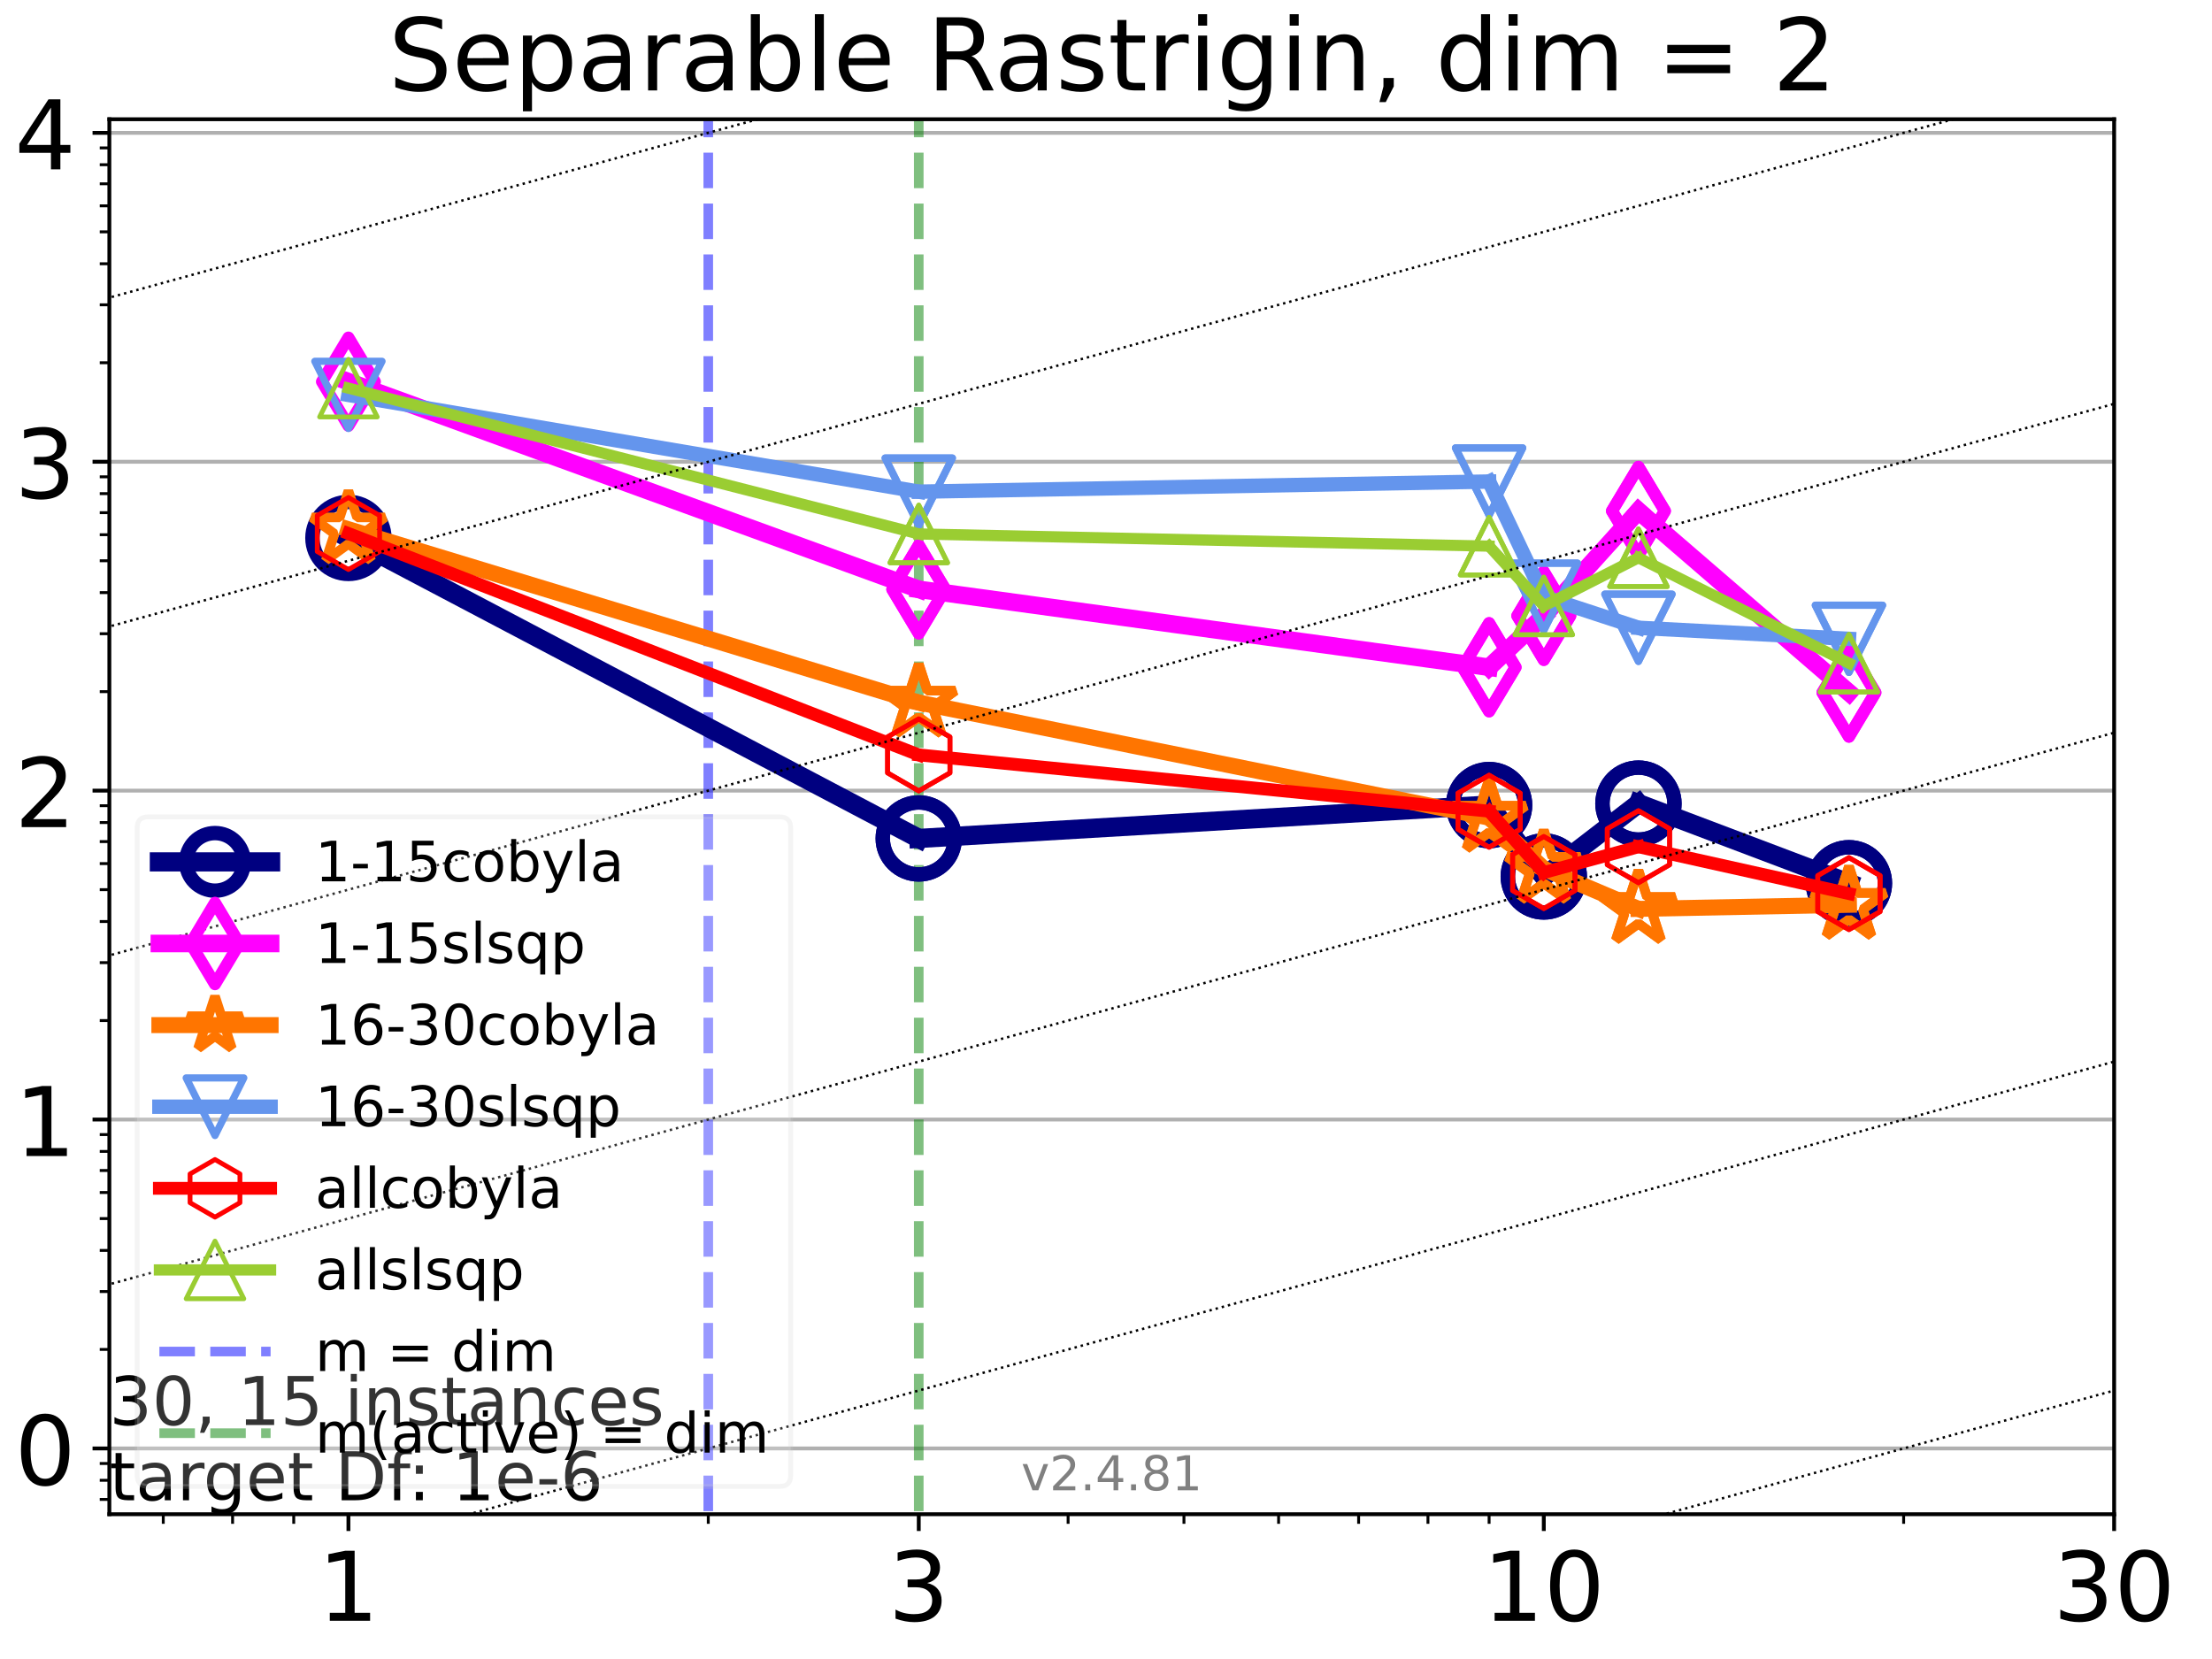 <?xml version="1.0" encoding="utf-8" standalone="no"?>
<!DOCTYPE svg PUBLIC "-//W3C//DTD SVG 1.1//EN"
  "http://www.w3.org/Graphics/SVG/1.1/DTD/svg11.dtd">
<!-- Created with matplotlib (https://matplotlib.org/) -->
<svg height="345.6pt" version="1.1" viewBox="0 0 460.8 345.6" width="460.8pt" xmlns="http://www.w3.org/2000/svg" xmlns:xlink="http://www.w3.org/1999/xlink">
 <defs>
  <style type="text/css">*{stroke-linecap:butt;stroke-linejoin:round;}</style>
 </defs>
 <g id="figure_1">
  <g id="patch_1">
   <path d="M 0 345.6 
L 460.8 345.6 
L 460.8 0 
L 0 0 
z
" style="fill:#ffffff;"/>
  </g>
  <g id="axes_1">
   <g id="patch_2">
    <path d="M 22.78 315.44 
L 440.412 315.44 
L 440.412 24.84 
L 22.78 24.84 
z
" style="fill:#ffffff;"/>
   </g>
   <g id="matplotlib.axis_1">
    <g id="xtick_1">
     <g id="line2d_1">
      <defs>
       <path d="M 0 0 
L 0 3.5 
" id="m567a8c9eb9" style="stroke:#000000;stroke-width:0.8;"/>
      </defs>
      <g>
       <use style="stroke:#000000;stroke-width:0.8;" x="72.583" xlink:href="#m567a8c9eb9" y="315.44"/>
      </g>
     </g>
     <g id="text_1">
      <!-- 1 -->
      <g transform="translate(66.221 337.637)scale(0.2 -0.2)">
       <defs>
        <path d="M 12.406 8.297 
L 28.516 8.297 
L 28.516 63.922 
L 10.984 60.406 
L 10.984 69.391 
L 28.422 72.906 
L 38.281 72.906 
L 38.281 8.297 
L 54.391 8.297 
L 54.391 0 
L 12.406 0 
z
" id="DejaVuSans-49"/>
       </defs>
       <use xlink:href="#DejaVuSans-49"/>
      </g>
     </g>
    </g>
    <g id="xtick_2">
     <g id="line2d_2">
      <g>
       <use style="stroke:#000000;stroke-width:0.8;" x="191.395" xlink:href="#m567a8c9eb9" y="315.44"/>
      </g>
     </g>
     <g id="text_2">
      <!-- 3 -->
      <g transform="translate(185.032 337.637)scale(0.2 -0.2)">
       <defs>
        <path d="M 40.578 39.312 
Q 47.656 37.797 51.625 33 
Q 55.609 28.219 55.609 21.188 
Q 55.609 10.406 48.188 4.484 
Q 40.766 -1.422 27.094 -1.422 
Q 22.516 -1.422 17.656 -0.516 
Q 12.797 0.391 7.625 2.203 
L 7.625 11.719 
Q 11.719 9.328 16.594 8.109 
Q 21.484 6.891 26.812 6.891 
Q 36.078 6.891 40.938 10.547 
Q 45.797 14.203 45.797 21.188 
Q 45.797 27.641 41.281 31.266 
Q 36.766 34.906 28.719 34.906 
L 20.219 34.906 
L 20.219 43.016 
L 29.109 43.016 
Q 36.375 43.016 40.234 45.922 
Q 44.094 48.828 44.094 54.297 
Q 44.094 59.906 40.109 62.906 
Q 36.141 65.922 28.719 65.922 
Q 24.656 65.922 20.016 65.031 
Q 15.375 64.156 9.812 62.312 
L 9.812 71.094 
Q 15.438 72.656 20.344 73.438 
Q 25.25 74.219 29.594 74.219 
Q 40.828 74.219 47.359 69.109 
Q 53.906 64.016 53.906 55.328 
Q 53.906 49.266 50.438 45.094 
Q 46.969 40.922 40.578 39.312 
z
" id="DejaVuSans-51"/>
       </defs>
       <use xlink:href="#DejaVuSans-51"/>
      </g>
     </g>
    </g>
    <g id="xtick_3">
     <g id="line2d_3">
      <g>
       <use style="stroke:#000000;stroke-width:0.8;" x="321.601" xlink:href="#m567a8c9eb9" y="315.44"/>
      </g>
     </g>
     <g id="text_3">
      <!-- 10 -->
      <g transform="translate(308.876 337.637)scale(0.2 -0.2)">
       <defs>
        <path d="M 31.781 66.406 
Q 24.172 66.406 20.328 58.906 
Q 16.5 51.422 16.5 36.375 
Q 16.5 21.391 20.328 13.891 
Q 24.172 6.391 31.781 6.391 
Q 39.453 6.391 43.281 13.891 
Q 47.125 21.391 47.125 36.375 
Q 47.125 51.422 43.281 58.906 
Q 39.453 66.406 31.781 66.406 
z
M 31.781 74.219 
Q 44.047 74.219 50.516 64.516 
Q 56.984 54.828 56.984 36.375 
Q 56.984 17.969 50.516 8.266 
Q 44.047 -1.422 31.781 -1.422 
Q 19.531 -1.422 13.062 8.266 
Q 6.594 17.969 6.594 36.375 
Q 6.594 54.828 13.062 64.516 
Q 19.531 74.219 31.781 74.219 
z
" id="DejaVuSans-48"/>
       </defs>
       <use xlink:href="#DejaVuSans-49"/>
       <use x="63.623" xlink:href="#DejaVuSans-48"/>
      </g>
     </g>
    </g>
    <g id="xtick_4">
     <g id="line2d_4">
      <g>
       <use style="stroke:#000000;stroke-width:0.8;" x="440.412" xlink:href="#m567a8c9eb9" y="315.44"/>
      </g>
     </g>
     <g id="text_4">
      <!-- 30 -->
      <g transform="translate(427.687 337.637)scale(0.2 -0.2)">
       <use xlink:href="#DejaVuSans-51"/>
       <use x="63.623" xlink:href="#DejaVuSans-48"/>
      </g>
     </g>
    </g>
    <g id="xtick_5">
     <g id="line2d_5">
      <defs>
       <path d="M 0 0 
L 0 2 
" id="mbc2103ff8c" style="stroke:#000000;stroke-width:0.6;"/>
      </defs>
      <g>
       <use style="stroke:#000000;stroke-width:0.6;" x="34.01" xlink:href="#mbc2103ff8c" y="315.44"/>
      </g>
     </g>
    </g>
    <g id="xtick_6">
     <g id="line2d_6">
      <g>
       <use style="stroke:#000000;stroke-width:0.6;" x="48.451" xlink:href="#mbc2103ff8c" y="315.44"/>
      </g>
     </g>
    </g>
    <g id="xtick_7">
     <g id="line2d_7">
      <g>
       <use style="stroke:#000000;stroke-width:0.6;" x="61.189" xlink:href="#mbc2103ff8c" y="315.44"/>
      </g>
     </g>
    </g>
    <g id="xtick_8">
     <g id="line2d_8">
      <g>
       <use style="stroke:#000000;stroke-width:0.6;" x="147.545" xlink:href="#mbc2103ff8c" y="315.44"/>
      </g>
     </g>
    </g>
    <g id="xtick_9">
     <g id="line2d_9">
      <g>
       <use style="stroke:#000000;stroke-width:0.6;" x="222.507" xlink:href="#mbc2103ff8c" y="315.44"/>
      </g>
     </g>
    </g>
    <g id="xtick_10">
     <g id="line2d_10">
      <g>
       <use style="stroke:#000000;stroke-width:0.6;" x="246.639" xlink:href="#mbc2103ff8c" y="315.44"/>
      </g>
     </g>
    </g>
    <g id="xtick_11">
     <g id="line2d_11">
      <g>
       <use style="stroke:#000000;stroke-width:0.6;" x="266.356" xlink:href="#mbc2103ff8c" y="315.44"/>
      </g>
     </g>
    </g>
    <g id="xtick_12">
     <g id="line2d_12">
      <g>
       <use style="stroke:#000000;stroke-width:0.6;" x="283.027" xlink:href="#mbc2103ff8c" y="315.44"/>
      </g>
     </g>
    </g>
    <g id="xtick_13">
     <g id="line2d_13">
      <g>
       <use style="stroke:#000000;stroke-width:0.6;" x="297.468" xlink:href="#mbc2103ff8c" y="315.44"/>
      </g>
     </g>
    </g>
    <g id="xtick_14">
     <g id="line2d_14">
      <g>
       <use style="stroke:#000000;stroke-width:0.6;" x="310.206" xlink:href="#mbc2103ff8c" y="315.44"/>
      </g>
     </g>
    </g>
    <g id="xtick_15">
     <g id="line2d_15">
      <g>
       <use style="stroke:#000000;stroke-width:0.6;" x="396.562" xlink:href="#mbc2103ff8c" y="315.44"/>
      </g>
     </g>
    </g>
   </g>
   <g id="matplotlib.axis_2">
    <g id="ytick_1">
     <g id="line2d_16">
      <path clip-path="url(#pa22f06f241)" d="M 22.78 301.737 
L 440.412 301.737 
" style="fill:none;stroke:#b0b0b0;stroke-linecap:square;stroke-width:0.8;"/>
     </g>
     <g id="line2d_17">
      <defs>
       <path d="M 0 0 
L -3.5 0 
" id="mecd7b02084" style="stroke:#000000;stroke-width:0.8;"/>
      </defs>
      <g>
       <use style="stroke:#000000;stroke-width:0.8;" x="22.78" xlink:href="#mecd7b02084" y="301.737"/>
      </g>
     </g>
     <g id="text_5">
      <!-- 0 -->
      <g transform="translate(3.055 309.335)scale(0.2 -0.2)">
       <use xlink:href="#DejaVuSans-48"/>
      </g>
     </g>
    </g>
    <g id="ytick_2">
     <g id="line2d_18">
      <path clip-path="url(#pa22f06f241)" d="M 22.78 233.222 
L 440.412 233.222 
" style="fill:none;stroke:#b0b0b0;stroke-linecap:square;stroke-width:0.8;"/>
     </g>
     <g id="line2d_19">
      <g>
       <use style="stroke:#000000;stroke-width:0.8;" x="22.78" xlink:href="#mecd7b02084" y="233.222"/>
      </g>
     </g>
     <g id="text_6">
      <!-- 1 -->
      <g transform="translate(3.055 240.82)scale(0.2 -0.2)">
       <use xlink:href="#DejaVuSans-49"/>
      </g>
     </g>
    </g>
    <g id="ytick_3">
     <g id="line2d_20">
      <path clip-path="url(#pa22f06f241)" d="M 22.78 164.706 
L 440.412 164.706 
" style="fill:none;stroke:#b0b0b0;stroke-linecap:square;stroke-width:0.8;"/>
     </g>
     <g id="line2d_21">
      <g>
       <use style="stroke:#000000;stroke-width:0.8;" x="22.78" xlink:href="#mecd7b02084" y="164.706"/>
      </g>
     </g>
     <g id="text_7">
      <!-- 2 -->
      <g transform="translate(3.055 172.305)scale(0.2 -0.2)">
       <defs>
        <path d="M 19.188 8.297 
L 53.609 8.297 
L 53.609 0 
L 7.328 0 
L 7.328 8.297 
Q 12.938 14.109 22.625 23.891 
Q 32.328 33.688 34.812 36.531 
Q 39.547 41.844 41.422 45.531 
Q 43.312 49.219 43.312 52.781 
Q 43.312 58.594 39.234 62.25 
Q 35.156 65.922 28.609 65.922 
Q 23.969 65.922 18.812 64.312 
Q 13.672 62.703 7.812 59.422 
L 7.812 69.391 
Q 13.766 71.781 18.938 73 
Q 24.125 74.219 28.422 74.219 
Q 39.75 74.219 46.484 68.547 
Q 53.219 62.891 53.219 53.422 
Q 53.219 48.922 51.531 44.891 
Q 49.859 40.875 45.406 35.406 
Q 44.188 33.984 37.641 27.219 
Q 31.109 20.453 19.188 8.297 
z
" id="DejaVuSans-50"/>
       </defs>
       <use xlink:href="#DejaVuSans-50"/>
      </g>
     </g>
    </g>
    <g id="ytick_4">
     <g id="line2d_22">
      <path clip-path="url(#pa22f06f241)" d="M 22.78 96.191 
L 440.412 96.191 
" style="fill:none;stroke:#b0b0b0;stroke-linecap:square;stroke-width:0.8;"/>
     </g>
     <g id="line2d_23">
      <g>
       <use style="stroke:#000000;stroke-width:0.8;" x="22.78" xlink:href="#mecd7b02084" y="96.191"/>
      </g>
     </g>
     <g id="text_8">
      <!-- 3 -->
      <g transform="translate(3.055 103.79)scale(0.2 -0.2)">
       <use xlink:href="#DejaVuSans-51"/>
      </g>
     </g>
    </g>
    <g id="ytick_5">
     <g id="line2d_24">
      <path clip-path="url(#pa22f06f241)" d="M 22.78 27.676 
L 440.412 27.676 
" style="fill:none;stroke:#b0b0b0;stroke-linecap:square;stroke-width:0.8;"/>
     </g>
     <g id="line2d_25">
      <g>
       <use style="stroke:#000000;stroke-width:0.8;" x="22.78" xlink:href="#mecd7b02084" y="27.676"/>
      </g>
     </g>
     <g id="text_9">
      <!-- 4 -->
      <g transform="translate(3.055 35.274)scale(0.2 -0.2)">
       <defs>
        <path d="M 37.797 64.312 
L 12.891 25.391 
L 37.797 25.391 
z
M 35.203 72.906 
L 47.609 72.906 
L 47.609 25.391 
L 58.016 25.391 
L 58.016 17.188 
L 47.609 17.188 
L 47.609 0 
L 37.797 0 
L 37.797 17.188 
L 4.891 17.188 
L 4.891 26.703 
z
" id="DejaVuSans-52"/>
       </defs>
       <use xlink:href="#DejaVuSans-52"/>
      </g>
     </g>
    </g>
    <g id="ytick_6">
     <g id="line2d_26">
      <defs>
       <path d="M 0 0 
L -2 0 
" id="mda82a5b438" style="stroke:#000000;stroke-width:0.6;"/>
      </defs>
      <g>
       <use style="stroke:#000000;stroke-width:0.6;" x="22.78" xlink:href="#mda82a5b438" y="312.35"/>
      </g>
     </g>
    </g>
    <g id="ytick_7">
     <g id="line2d_27">
      <g>
       <use style="stroke:#000000;stroke-width:0.6;" x="22.78" xlink:href="#mda82a5b438" y="308.377"/>
      </g>
     </g>
    </g>
    <g id="ytick_8">
     <g id="line2d_28">
      <g>
       <use style="stroke:#000000;stroke-width:0.6;" x="22.78" xlink:href="#mda82a5b438" y="304.872"/>
      </g>
     </g>
    </g>
    <g id="ytick_9">
     <g id="line2d_29">
      <g>
       <use style="stroke:#000000;stroke-width:0.6;" x="22.78" xlink:href="#mda82a5b438" y="281.112"/>
      </g>
     </g>
    </g>
    <g id="ytick_10">
     <g id="line2d_30">
      <g>
       <use style="stroke:#000000;stroke-width:0.6;" x="22.78" xlink:href="#mda82a5b438" y="269.047"/>
      </g>
     </g>
    </g>
    <g id="ytick_11">
     <g id="line2d_31">
      <g>
       <use style="stroke:#000000;stroke-width:0.6;" x="22.78" xlink:href="#mda82a5b438" y="260.487"/>
      </g>
     </g>
    </g>
    <g id="ytick_12">
     <g id="line2d_32">
      <g>
       <use style="stroke:#000000;stroke-width:0.6;" x="22.78" xlink:href="#mda82a5b438" y="253.847"/>
      </g>
     </g>
    </g>
    <g id="ytick_13">
     <g id="line2d_33">
      <g>
       <use style="stroke:#000000;stroke-width:0.6;" x="22.78" xlink:href="#mda82a5b438" y="248.422"/>
      </g>
     </g>
    </g>
    <g id="ytick_14">
     <g id="line2d_34">
      <g>
       <use style="stroke:#000000;stroke-width:0.6;" x="22.78" xlink:href="#mda82a5b438" y="243.835"/>
      </g>
     </g>
    </g>
    <g id="ytick_15">
     <g id="line2d_35">
      <g>
       <use style="stroke:#000000;stroke-width:0.6;" x="22.78" xlink:href="#mda82a5b438" y="239.862"/>
      </g>
     </g>
    </g>
    <g id="ytick_16">
     <g id="line2d_36">
      <g>
       <use style="stroke:#000000;stroke-width:0.6;" x="22.78" xlink:href="#mda82a5b438" y="236.357"/>
      </g>
     </g>
    </g>
    <g id="ytick_17">
     <g id="line2d_37">
      <g>
       <use style="stroke:#000000;stroke-width:0.6;" x="22.78" xlink:href="#mda82a5b438" y="212.597"/>
      </g>
     </g>
    </g>
    <g id="ytick_18">
     <g id="line2d_38">
      <g>
       <use style="stroke:#000000;stroke-width:0.6;" x="22.78" xlink:href="#mda82a5b438" y="200.532"/>
      </g>
     </g>
    </g>
    <g id="ytick_19">
     <g id="line2d_39">
      <g>
       <use style="stroke:#000000;stroke-width:0.6;" x="22.78" xlink:href="#mda82a5b438" y="191.971"/>
      </g>
     </g>
    </g>
    <g id="ytick_20">
     <g id="line2d_40">
      <g>
       <use style="stroke:#000000;stroke-width:0.6;" x="22.78" xlink:href="#mda82a5b438" y="185.332"/>
      </g>
     </g>
    </g>
    <g id="ytick_21">
     <g id="line2d_41">
      <g>
       <use style="stroke:#000000;stroke-width:0.6;" x="22.78" xlink:href="#mda82a5b438" y="179.907"/>
      </g>
     </g>
    </g>
    <g id="ytick_22">
     <g id="line2d_42">
      <g>
       <use style="stroke:#000000;stroke-width:0.6;" x="22.78" xlink:href="#mda82a5b438" y="175.32"/>
      </g>
     </g>
    </g>
    <g id="ytick_23">
     <g id="line2d_43">
      <g>
       <use style="stroke:#000000;stroke-width:0.6;" x="22.78" xlink:href="#mda82a5b438" y="171.346"/>
      </g>
     </g>
    </g>
    <g id="ytick_24">
     <g id="line2d_44">
      <g>
       <use style="stroke:#000000;stroke-width:0.6;" x="22.78" xlink:href="#mda82a5b438" y="167.842"/>
      </g>
     </g>
    </g>
    <g id="ytick_25">
     <g id="line2d_45">
      <g>
       <use style="stroke:#000000;stroke-width:0.6;" x="22.78" xlink:href="#mda82a5b438" y="144.081"/>
      </g>
     </g>
    </g>
    <g id="ytick_26">
     <g id="line2d_46">
      <g>
       <use style="stroke:#000000;stroke-width:0.6;" x="22.78" xlink:href="#mda82a5b438" y="132.016"/>
      </g>
     </g>
    </g>
    <g id="ytick_27">
     <g id="line2d_47">
      <g>
       <use style="stroke:#000000;stroke-width:0.6;" x="22.78" xlink:href="#mda82a5b438" y="123.456"/>
      </g>
     </g>
    </g>
    <g id="ytick_28">
     <g id="line2d_48">
      <g>
       <use style="stroke:#000000;stroke-width:0.6;" x="22.78" xlink:href="#mda82a5b438" y="116.816"/>
      </g>
     </g>
    </g>
    <g id="ytick_29">
     <g id="line2d_49">
      <g>
       <use style="stroke:#000000;stroke-width:0.6;" x="22.78" xlink:href="#mda82a5b438" y="111.391"/>
      </g>
     </g>
    </g>
    <g id="ytick_30">
     <g id="line2d_50">
      <g>
       <use style="stroke:#000000;stroke-width:0.6;" x="22.78" xlink:href="#mda82a5b438" y="106.804"/>
      </g>
     </g>
    </g>
    <g id="ytick_31">
     <g id="line2d_51">
      <g>
       <use style="stroke:#000000;stroke-width:0.6;" x="22.78" xlink:href="#mda82a5b438" y="102.831"/>
      </g>
     </g>
    </g>
    <g id="ytick_32">
     <g id="line2d_52">
      <g>
       <use style="stroke:#000000;stroke-width:0.6;" x="22.78" xlink:href="#mda82a5b438" y="99.326"/>
      </g>
     </g>
    </g>
    <g id="ytick_33">
     <g id="line2d_53">
      <g>
       <use style="stroke:#000000;stroke-width:0.6;" x="22.78" xlink:href="#mda82a5b438" y="75.566"/>
      </g>
     </g>
    </g>
    <g id="ytick_34">
     <g id="line2d_54">
      <g>
       <use style="stroke:#000000;stroke-width:0.6;" x="22.78" xlink:href="#mda82a5b438" y="63.501"/>
      </g>
     </g>
    </g>
    <g id="ytick_35">
     <g id="line2d_55">
      <g>
       <use style="stroke:#000000;stroke-width:0.6;" x="22.78" xlink:href="#mda82a5b438" y="54.941"/>
      </g>
     </g>
    </g>
    <g id="ytick_36">
     <g id="line2d_56">
      <g>
       <use style="stroke:#000000;stroke-width:0.6;" x="22.78" xlink:href="#mda82a5b438" y="48.301"/>
      </g>
     </g>
    </g>
    <g id="ytick_37">
     <g id="line2d_57">
      <g>
       <use style="stroke:#000000;stroke-width:0.6;" x="22.78" xlink:href="#mda82a5b438" y="42.876"/>
      </g>
     </g>
    </g>
    <g id="ytick_38">
     <g id="line2d_58">
      <g>
       <use style="stroke:#000000;stroke-width:0.6;" x="22.78" xlink:href="#mda82a5b438" y="38.289"/>
      </g>
     </g>
    </g>
    <g id="ytick_39">
     <g id="line2d_59">
      <g>
       <use style="stroke:#000000;stroke-width:0.6;" x="22.78" xlink:href="#mda82a5b438" y="34.316"/>
      </g>
     </g>
    </g>
    <g id="ytick_40">
     <g id="line2d_60">
      <g>
       <use style="stroke:#000000;stroke-width:0.6;" x="22.78" xlink:href="#mda82a5b438" y="30.811"/>
      </g>
     </g>
    </g>
   </g>
   <g id="LineCollection_1">
    <path clip-path="url(#pa22f06f241)" d="M 147.545 346.6 
L 147.545 24.84 
" style="fill:none;stroke:#0000ff;stroke-dasharray:7.4,3.2;stroke-dashoffset:0;stroke-opacity:0.5;stroke-width:2;"/>
   </g>
   <g id="LineCollection_2">
    <path clip-path="url(#pa22f06f241)" d="M 191.395 346.6 
L 191.395 24.84 
" style="fill:none;stroke:#008000;stroke-dasharray:7.4,3.2;stroke-dashoffset:0;stroke-opacity:0.5;stroke-width:2;"/>
   </g>
   <g id="line2d_61">
    <path clip-path="url(#pa22f06f241)" d="M 72.583 112.063 
L 191.395 174.661 
" style="fill:none;stroke:#000080;stroke-linecap:square;stroke-width:4;"/>
    <defs>
     <path d="M 0 7.5 
C 1.989 7.5 3.897 6.71 5.303 5.303 
C 6.71 3.897 7.5 1.989 7.5 0 
C 7.5 -1.989 6.71 -3.897 5.303 -5.303 
C 3.897 -6.71 1.989 -7.5 0 -7.5 
C -1.989 -7.5 -3.897 -6.71 -5.303 -5.303 
C -6.71 -3.897 -7.5 -1.989 -7.5 0 
C -7.5 1.989 -6.71 3.897 -5.303 5.303 
C -3.897 6.71 -1.989 7.5 0 7.5 
z
" id="m576fd7e40c" style="stroke:#000080;stroke-width:3;"/>
    </defs>
    <g clip-path="url(#pa22f06f241)">
     <use style="fill-opacity:0;stroke:#000080;stroke-width:3;" x="72.583" xlink:href="#m576fd7e40c" y="112.063"/>
     <use style="fill-opacity:0;stroke:#000080;stroke-width:3;" x="191.395" xlink:href="#m576fd7e40c" y="174.661"/>
    </g>
   </g>
   <g id="line2d_62">
    <path clip-path="url(#pa22f06f241)" d="M 191.395 174.661 
L 310.206 167.71 
" style="fill:none;stroke:#000080;stroke-linecap:square;stroke-width:4;"/>
    <g clip-path="url(#pa22f06f241)">
     <use style="fill-opacity:0;stroke:#000080;stroke-width:3;" x="191.395" xlink:href="#m576fd7e40c" y="174.661"/>
     <use style="fill-opacity:0;stroke:#000080;stroke-width:3;" x="310.206" xlink:href="#m576fd7e40c" y="167.71"/>
    </g>
   </g>
   <g id="line2d_63">
    <path clip-path="url(#pa22f06f241)" d="M 310.206 167.71 
L 321.601 182.586 
" style="fill:none;stroke:#000080;stroke-linecap:square;stroke-width:4;"/>
    <g clip-path="url(#pa22f06f241)">
     <use style="fill-opacity:0;stroke:#000080;stroke-width:3;" x="310.206" xlink:href="#m576fd7e40c" y="167.71"/>
     <use style="fill-opacity:0;stroke:#000080;stroke-width:3;" x="321.601" xlink:href="#m576fd7e40c" y="182.586"/>
    </g>
   </g>
   <g id="line2d_64">
    <path clip-path="url(#pa22f06f241)" d="M 321.601 182.586 
L 341.318 167.404 
" style="fill:none;stroke:#000080;stroke-linecap:square;stroke-width:4;"/>
    <g clip-path="url(#pa22f06f241)">
     <use style="fill-opacity:0;stroke:#000080;stroke-width:3;" x="321.601" xlink:href="#m576fd7e40c" y="182.586"/>
     <use style="fill-opacity:0;stroke:#000080;stroke-width:3;" x="341.318" xlink:href="#m576fd7e40c" y="167.404"/>
    </g>
   </g>
   <g id="line2d_65">
    <path clip-path="url(#pa22f06f241)" d="M 341.318 167.404 
L 385.168 183.993 
" style="fill:none;stroke:#000080;stroke-linecap:square;stroke-width:4;"/>
    <g clip-path="url(#pa22f06f241)">
     <use style="fill-opacity:0;stroke:#000080;stroke-width:3;" x="341.318" xlink:href="#m576fd7e40c" y="167.404"/>
     <use style="fill-opacity:0;stroke:#000080;stroke-width:3;" x="385.168" xlink:href="#m576fd7e40c" y="183.993"/>
    </g>
   </g>
   <g id="line2d_66">
    <path clip-path="url(#pa22f06f241)" d="M 385.168 183.993 
" style="fill:none;stroke:#000080;stroke-linecap:square;stroke-width:4;"/>
    <g clip-path="url(#pa22f06f241)">
     <use style="fill-opacity:0;stroke:#000080;stroke-width:3;" x="385.168" xlink:href="#m576fd7e40c" y="183.993"/>
    </g>
   </g>
   <g id="line2d_67"/>
   <g id="line2d_68">
    <path clip-path="url(#pa22f06f241)" d="M 72.583 79.511 
L 191.395 122.772 
" style="fill:none;stroke:#ff00ff;stroke-linecap:square;stroke-width:3.667;"/>
    <defs>
     <path d="M -0 9.192 
L 5.515 0 
L 0 -9.192 
L -5.515 -0 
z
" id="m57b6ffb8df" style="stroke:#ff00ff;stroke-linejoin:miter;stroke-width:2.5;"/>
    </defs>
    <g clip-path="url(#pa22f06f241)">
     <use style="fill-opacity:0;stroke:#ff00ff;stroke-linejoin:miter;stroke-width:2.5;" x="72.583" xlink:href="#m57b6ffb8df" y="79.511"/>
     <use style="fill-opacity:0;stroke:#ff00ff;stroke-linejoin:miter;stroke-width:2.5;" x="191.395" xlink:href="#m57b6ffb8df" y="122.772"/>
    </g>
   </g>
   <g id="line2d_69">
    <path clip-path="url(#pa22f06f241)" d="M 191.395 122.772 
L 310.206 139.001 
" style="fill:none;stroke:#ff00ff;stroke-linecap:square;stroke-width:3.667;"/>
    <g clip-path="url(#pa22f06f241)">
     <use style="fill-opacity:0;stroke:#ff00ff;stroke-linejoin:miter;stroke-width:2.5;" x="191.395" xlink:href="#m57b6ffb8df" y="122.772"/>
     <use style="fill-opacity:0;stroke:#ff00ff;stroke-linejoin:miter;stroke-width:2.5;" x="310.206" xlink:href="#m57b6ffb8df" y="139.001"/>
    </g>
   </g>
   <g id="line2d_70">
    <path clip-path="url(#pa22f06f241)" d="M 310.206 139.001 
L 321.601 128.286 
" style="fill:none;stroke:#ff00ff;stroke-linecap:square;stroke-width:3.667;"/>
    <g clip-path="url(#pa22f06f241)">
     <use style="fill-opacity:0;stroke:#ff00ff;stroke-linejoin:miter;stroke-width:2.5;" x="310.206" xlink:href="#m57b6ffb8df" y="139.001"/>
     <use style="fill-opacity:0;stroke:#ff00ff;stroke-linejoin:miter;stroke-width:2.5;" x="321.601" xlink:href="#m57b6ffb8df" y="128.286"/>
    </g>
   </g>
   <g id="line2d_71">
    <path clip-path="url(#pa22f06f241)" d="M 321.601 128.286 
L 341.318 106.442 
" style="fill:none;stroke:#ff00ff;stroke-linecap:square;stroke-width:3.667;"/>
    <g clip-path="url(#pa22f06f241)">
     <use style="fill-opacity:0;stroke:#ff00ff;stroke-linejoin:miter;stroke-width:2.5;" x="321.601" xlink:href="#m57b6ffb8df" y="128.286"/>
     <use style="fill-opacity:0;stroke:#ff00ff;stroke-linejoin:miter;stroke-width:2.5;" x="341.318" xlink:href="#m57b6ffb8df" y="106.442"/>
    </g>
   </g>
   <g id="line2d_72">
    <path clip-path="url(#pa22f06f241)" d="M 341.318 106.442 
L 385.168 144.275 
" style="fill:none;stroke:#ff00ff;stroke-linecap:square;stroke-width:3.667;"/>
    <g clip-path="url(#pa22f06f241)">
     <use style="fill-opacity:0;stroke:#ff00ff;stroke-linejoin:miter;stroke-width:2.5;" x="341.318" xlink:href="#m57b6ffb8df" y="106.442"/>
     <use style="fill-opacity:0;stroke:#ff00ff;stroke-linejoin:miter;stroke-width:2.5;" x="385.168" xlink:href="#m57b6ffb8df" y="144.275"/>
    </g>
   </g>
   <g id="line2d_73">
    <path clip-path="url(#pa22f06f241)" d="M 385.168 144.275 
" style="fill:none;stroke:#ff00ff;stroke-linecap:square;stroke-width:3.667;"/>
    <g clip-path="url(#pa22f06f241)">
     <use style="fill-opacity:0;stroke:#ff00ff;stroke-linejoin:miter;stroke-width:2.5;" x="385.168" xlink:href="#m57b6ffb8df" y="144.275"/>
    </g>
   </g>
   <g id="line2d_74"/>
   <g id="line2d_75">
    <path clip-path="url(#pa22f06f241)" d="M 72.583 110.254 
L 191.395 146.353 
" style="fill:none;stroke:#ff7500;stroke-linecap:square;stroke-width:3.333;"/>
    <defs>
     <path d="M 0 -8 
L -1.796 -2.472 
L -7.608 -2.472 
L -2.906 0.944 
L -4.702 6.472 
L -0 3.056 
L 4.702 6.472 
L 2.906 0.944 
L 7.608 -2.472 
L 1.796 -2.472 
z
" id="m53c6dca4c5" style="stroke:#ff7500;stroke-linejoin:bevel;stroke-width:2;"/>
    </defs>
    <g clip-path="url(#pa22f06f241)">
     <use style="fill-opacity:0;stroke:#ff7500;stroke-linejoin:bevel;stroke-width:2;" x="72.583" xlink:href="#m53c6dca4c5" y="110.254"/>
     <use style="fill-opacity:0;stroke:#ff7500;stroke-linejoin:bevel;stroke-width:2;" x="191.395" xlink:href="#m53c6dca4c5" y="146.353"/>
    </g>
   </g>
   <g id="line2d_76">
    <path clip-path="url(#pa22f06f241)" d="M 191.395 146.353 
L 310.206 170.335 
" style="fill:none;stroke:#ff7500;stroke-linecap:square;stroke-width:3.333;"/>
    <g clip-path="url(#pa22f06f241)">
     <use style="fill-opacity:0;stroke:#ff7500;stroke-linejoin:bevel;stroke-width:2;" x="191.395" xlink:href="#m53c6dca4c5" y="146.353"/>
     <use style="fill-opacity:0;stroke:#ff7500;stroke-linejoin:bevel;stroke-width:2;" x="310.206" xlink:href="#m53c6dca4c5" y="170.335"/>
    </g>
   </g>
   <g id="line2d_77">
    <path clip-path="url(#pa22f06f241)" d="M 310.206 170.335 
L 321.601 180.967 
" style="fill:none;stroke:#ff7500;stroke-linecap:square;stroke-width:3.333;"/>
    <g clip-path="url(#pa22f06f241)">
     <use style="fill-opacity:0;stroke:#ff7500;stroke-linejoin:bevel;stroke-width:2;" x="310.206" xlink:href="#m53c6dca4c5" y="170.335"/>
     <use style="fill-opacity:0;stroke:#ff7500;stroke-linejoin:bevel;stroke-width:2;" x="321.601" xlink:href="#m53c6dca4c5" y="180.967"/>
    </g>
   </g>
   <g id="line2d_78">
    <path clip-path="url(#pa22f06f241)" d="M 321.601 180.967 
L 341.318 189.339 
" style="fill:none;stroke:#ff7500;stroke-linecap:square;stroke-width:3.333;"/>
    <g clip-path="url(#pa22f06f241)">
     <use style="fill-opacity:0;stroke:#ff7500;stroke-linejoin:bevel;stroke-width:2;" x="321.601" xlink:href="#m53c6dca4c5" y="180.967"/>
     <use style="fill-opacity:0;stroke:#ff7500;stroke-linejoin:bevel;stroke-width:2;" x="341.318" xlink:href="#m53c6dca4c5" y="189.339"/>
    </g>
   </g>
   <g id="line2d_79">
    <path clip-path="url(#pa22f06f241)" d="M 341.318 189.339 
L 385.168 188.489 
" style="fill:none;stroke:#ff7500;stroke-linecap:square;stroke-width:3.333;"/>
    <g clip-path="url(#pa22f06f241)">
     <use style="fill-opacity:0;stroke:#ff7500;stroke-linejoin:bevel;stroke-width:2;" x="341.318" xlink:href="#m53c6dca4c5" y="189.339"/>
     <use style="fill-opacity:0;stroke:#ff7500;stroke-linejoin:bevel;stroke-width:2;" x="385.168" xlink:href="#m53c6dca4c5" y="188.489"/>
    </g>
   </g>
   <g id="line2d_80">
    <path clip-path="url(#pa22f06f241)" d="M 385.168 188.489 
" style="fill:none;stroke:#ff7500;stroke-linecap:square;stroke-width:3.333;"/>
    <g clip-path="url(#pa22f06f241)">
     <use style="fill-opacity:0;stroke:#ff7500;stroke-linejoin:bevel;stroke-width:2;" x="385.168" xlink:href="#m53c6dca4c5" y="188.489"/>
    </g>
   </g>
   <g id="line2d_81"/>
   <g id="line2d_82">
    <path clip-path="url(#pa22f06f241)" d="M 72.583 82.266 
L 191.395 102.423 
" style="fill:none;stroke:#6495ed;stroke-linecap:square;stroke-width:3;"/>
    <defs>
     <path d="M -0 7 
L 7 -7 
L -7 -7 
z
" id="mfafea34afa" style="stroke:#6495ed;stroke-linejoin:miter;stroke-width:1.5;"/>
    </defs>
    <g clip-path="url(#pa22f06f241)">
     <use style="fill-opacity:0;stroke:#6495ed;stroke-linejoin:miter;stroke-width:1.5;" x="72.583" xlink:href="#mfafea34afa" y="82.266"/>
     <use style="fill-opacity:0;stroke:#6495ed;stroke-linejoin:miter;stroke-width:1.5;" x="191.395" xlink:href="#mfafea34afa" y="102.423"/>
    </g>
   </g>
   <g id="line2d_83">
    <path clip-path="url(#pa22f06f241)" d="M 191.395 102.423 
L 310.206 100.315 
" style="fill:none;stroke:#6495ed;stroke-linecap:square;stroke-width:3;"/>
    <g clip-path="url(#pa22f06f241)">
     <use style="fill-opacity:0;stroke:#6495ed;stroke-linejoin:miter;stroke-width:1.5;" x="191.395" xlink:href="#mfafea34afa" y="102.423"/>
     <use style="fill-opacity:0;stroke:#6495ed;stroke-linejoin:miter;stroke-width:1.5;" x="310.206" xlink:href="#mfafea34afa" y="100.315"/>
    </g>
   </g>
   <g id="line2d_84">
    <path clip-path="url(#pa22f06f241)" d="M 310.206 100.315 
L 321.601 124.314 
" style="fill:none;stroke:#6495ed;stroke-linecap:square;stroke-width:3;"/>
    <g clip-path="url(#pa22f06f241)">
     <use style="fill-opacity:0;stroke:#6495ed;stroke-linejoin:miter;stroke-width:1.5;" x="310.206" xlink:href="#mfafea34afa" y="100.315"/>
     <use style="fill-opacity:0;stroke:#6495ed;stroke-linejoin:miter;stroke-width:1.5;" x="321.601" xlink:href="#mfafea34afa" y="124.314"/>
    </g>
   </g>
   <g id="line2d_85">
    <path clip-path="url(#pa22f06f241)" d="M 321.601 124.314 
L 341.318 130.78 
" style="fill:none;stroke:#6495ed;stroke-linecap:square;stroke-width:3;"/>
    <g clip-path="url(#pa22f06f241)">
     <use style="fill-opacity:0;stroke:#6495ed;stroke-linejoin:miter;stroke-width:1.5;" x="321.601" xlink:href="#mfafea34afa" y="124.314"/>
     <use style="fill-opacity:0;stroke:#6495ed;stroke-linejoin:miter;stroke-width:1.5;" x="341.318" xlink:href="#mfafea34afa" y="130.78"/>
    </g>
   </g>
   <g id="line2d_86">
    <path clip-path="url(#pa22f06f241)" d="M 341.318 130.78 
L 385.168 133.08 
" style="fill:none;stroke:#6495ed;stroke-linecap:square;stroke-width:3;"/>
    <g clip-path="url(#pa22f06f241)">
     <use style="fill-opacity:0;stroke:#6495ed;stroke-linejoin:miter;stroke-width:1.5;" x="341.318" xlink:href="#mfafea34afa" y="130.78"/>
     <use style="fill-opacity:0;stroke:#6495ed;stroke-linejoin:miter;stroke-width:1.5;" x="385.168" xlink:href="#mfafea34afa" y="133.08"/>
    </g>
   </g>
   <g id="line2d_87">
    <path clip-path="url(#pa22f06f241)" d="M 385.168 133.08 
" style="fill:none;stroke:#6495ed;stroke-linecap:square;stroke-width:3;"/>
    <g clip-path="url(#pa22f06f241)">
     <use style="fill-opacity:0;stroke:#6495ed;stroke-linejoin:miter;stroke-width:1.5;" x="385.168" xlink:href="#mfafea34afa" y="133.08"/>
    </g>
   </g>
   <g id="line2d_88"/>
   <g id="line2d_89">
    <path clip-path="url(#pa22f06f241)" d="M 72.583 111.145 
L 191.395 157.26 
" style="fill:none;stroke:#ff0000;stroke-linecap:square;stroke-width:2.667;"/>
    <defs>
     <path d="M 0 -7.5 
L -6.495 -3.75 
L -6.495 3.75 
L -0 7.5 
L 6.495 3.75 
L 6.495 -3.75 
z
" id="mac8ff08238" style="stroke:#ff0000;stroke-linejoin:miter;"/>
    </defs>
    <g clip-path="url(#pa22f06f241)">
     <use style="fill-opacity:0;stroke:#ff0000;stroke-linejoin:miter;" x="72.583" xlink:href="#mac8ff08238" y="111.145"/>
     <use style="fill-opacity:0;stroke:#ff0000;stroke-linejoin:miter;" x="191.395" xlink:href="#mac8ff08238" y="157.26"/>
    </g>
   </g>
   <g id="line2d_90">
    <path clip-path="url(#pa22f06f241)" d="M 191.395 157.26 
L 310.206 168.993 
" style="fill:none;stroke:#ff0000;stroke-linecap:square;stroke-width:2.667;"/>
    <g clip-path="url(#pa22f06f241)">
     <use style="fill-opacity:0;stroke:#ff0000;stroke-linejoin:miter;" x="191.395" xlink:href="#mac8ff08238" y="157.26"/>
     <use style="fill-opacity:0;stroke:#ff0000;stroke-linejoin:miter;" x="310.206" xlink:href="#mac8ff08238" y="168.993"/>
    </g>
   </g>
   <g id="line2d_91">
    <path clip-path="url(#pa22f06f241)" d="M 310.206 168.993 
L 321.601 181.765 
" style="fill:none;stroke:#ff0000;stroke-linecap:square;stroke-width:2.667;"/>
    <g clip-path="url(#pa22f06f241)">
     <use style="fill-opacity:0;stroke:#ff0000;stroke-linejoin:miter;" x="310.206" xlink:href="#mac8ff08238" y="168.993"/>
     <use style="fill-opacity:0;stroke:#ff0000;stroke-linejoin:miter;" x="321.601" xlink:href="#mac8ff08238" y="181.765"/>
    </g>
   </g>
   <g id="line2d_92">
    <path clip-path="url(#pa22f06f241)" d="M 321.601 181.765 
L 341.318 176.394 
" style="fill:none;stroke:#ff0000;stroke-linecap:square;stroke-width:2.667;"/>
    <g clip-path="url(#pa22f06f241)">
     <use style="fill-opacity:0;stroke:#ff0000;stroke-linejoin:miter;" x="321.601" xlink:href="#mac8ff08238" y="181.765"/>
     <use style="fill-opacity:0;stroke:#ff0000;stroke-linejoin:miter;" x="341.318" xlink:href="#mac8ff08238" y="176.394"/>
    </g>
   </g>
   <g id="line2d_93">
    <path clip-path="url(#pa22f06f241)" d="M 341.318 176.394 
L 385.168 186.156 
" style="fill:none;stroke:#ff0000;stroke-linecap:square;stroke-width:2.667;"/>
    <g clip-path="url(#pa22f06f241)">
     <use style="fill-opacity:0;stroke:#ff0000;stroke-linejoin:miter;" x="341.318" xlink:href="#mac8ff08238" y="176.394"/>
     <use style="fill-opacity:0;stroke:#ff0000;stroke-linejoin:miter;" x="385.168" xlink:href="#mac8ff08238" y="186.156"/>
    </g>
   </g>
   <g id="line2d_94">
    <path clip-path="url(#pa22f06f241)" d="M 385.168 186.156 
" style="fill:none;stroke:#ff0000;stroke-linecap:square;stroke-width:2.667;"/>
    <g clip-path="url(#pa22f06f241)">
     <use style="fill-opacity:0;stroke:#ff0000;stroke-linejoin:miter;" x="385.168" xlink:href="#mac8ff08238" y="186.156"/>
    </g>
   </g>
   <g id="line2d_95"/>
   <g id="line2d_96">
    <path clip-path="url(#pa22f06f241)" d="M 72.583 80.856 
L 191.395 111.231 
" style="fill:none;stroke:#9acd32;stroke-linecap:square;stroke-width:2.333;"/>
    <defs>
     <path d="M 0 -6 
L -6 6 
L 6 6 
z
" id="medbf94d00b" style="stroke:#9acd32;stroke-linejoin:miter;"/>
    </defs>
    <g clip-path="url(#pa22f06f241)">
     <use style="fill-opacity:0;stroke:#9acd32;stroke-linejoin:miter;" x="72.583" xlink:href="#medbf94d00b" y="80.856"/>
     <use style="fill-opacity:0;stroke:#9acd32;stroke-linejoin:miter;" x="191.395" xlink:href="#medbf94d00b" y="111.231"/>
    </g>
   </g>
   <g id="line2d_97">
    <path clip-path="url(#pa22f06f241)" d="M 191.395 111.231 
L 310.206 113.769 
" style="fill:none;stroke:#9acd32;stroke-linecap:square;stroke-width:2.333;"/>
    <g clip-path="url(#pa22f06f241)">
     <use style="fill-opacity:0;stroke:#9acd32;stroke-linejoin:miter;" x="191.395" xlink:href="#medbf94d00b" y="111.231"/>
     <use style="fill-opacity:0;stroke:#9acd32;stroke-linejoin:miter;" x="310.206" xlink:href="#medbf94d00b" y="113.769"/>
    </g>
   </g>
   <g id="line2d_98">
    <path clip-path="url(#pa22f06f241)" d="M 310.206 113.769 
L 321.601 126.234 
" style="fill:none;stroke:#9acd32;stroke-linecap:square;stroke-width:2.333;"/>
    <g clip-path="url(#pa22f06f241)">
     <use style="fill-opacity:0;stroke:#9acd32;stroke-linejoin:miter;" x="310.206" xlink:href="#medbf94d00b" y="113.769"/>
     <use style="fill-opacity:0;stroke:#9acd32;stroke-linejoin:miter;" x="321.601" xlink:href="#medbf94d00b" y="126.234"/>
    </g>
   </g>
   <g id="line2d_99">
    <path clip-path="url(#pa22f06f241)" d="M 321.601 126.234 
L 341.318 116.189 
" style="fill:none;stroke:#9acd32;stroke-linecap:square;stroke-width:2.333;"/>
    <g clip-path="url(#pa22f06f241)">
     <use style="fill-opacity:0;stroke:#9acd32;stroke-linejoin:miter;" x="321.601" xlink:href="#medbf94d00b" y="126.234"/>
     <use style="fill-opacity:0;stroke:#9acd32;stroke-linejoin:miter;" x="341.318" xlink:href="#medbf94d00b" y="116.189"/>
    </g>
   </g>
   <g id="line2d_100">
    <path clip-path="url(#pa22f06f241)" d="M 341.318 116.189 
L 385.168 138.154 
" style="fill:none;stroke:#9acd32;stroke-linecap:square;stroke-width:2.333;"/>
    <g clip-path="url(#pa22f06f241)">
     <use style="fill-opacity:0;stroke:#9acd32;stroke-linejoin:miter;" x="341.318" xlink:href="#medbf94d00b" y="116.189"/>
     <use style="fill-opacity:0;stroke:#9acd32;stroke-linejoin:miter;" x="385.168" xlink:href="#medbf94d00b" y="138.154"/>
    </g>
   </g>
   <g id="line2d_101">
    <path clip-path="url(#pa22f06f241)" d="M 385.168 138.154 
" style="fill:none;stroke:#9acd32;stroke-linecap:square;stroke-width:2.333;"/>
    <g clip-path="url(#pa22f06f241)">
     <use style="fill-opacity:0;stroke:#9acd32;stroke-linejoin:miter;" x="385.168" xlink:href="#medbf94d00b" y="138.154"/>
    </g>
   </g>
   <g id="line2d_102"/>
   <g id="line2d_103">
    <path clip-path="url(#pa22f06f241)" d="M 233.508 346.6 
L 461.8 283.787 
" style="fill:none;stroke:#000000;stroke-dasharray:0.5,0.825;stroke-dashoffset:0;stroke-width:0.5;"/>
   </g>
   <g id="line2d_104">
    <path clip-path="url(#pa22f06f241)" d="M -1 342.608 
L 461.8 215.272 
" style="fill:none;stroke:#000000;stroke-dasharray:0.5,0.825;stroke-dashoffset:0;stroke-width:0.5;"/>
   </g>
   <g id="line2d_105">
    <path clip-path="url(#pa22f06f241)" d="M -1 274.093 
L 461.8 146.757 
" style="fill:none;stroke:#000000;stroke-dasharray:0.5,0.825;stroke-dashoffset:0;stroke-width:0.5;"/>
   </g>
   <g id="line2d_106">
    <path clip-path="url(#pa22f06f241)" d="M -1 205.578 
L 461.8 78.242 
" style="fill:none;stroke:#000000;stroke-dasharray:0.5,0.825;stroke-dashoffset:0;stroke-width:0.5;"/>
   </g>
   <g id="line2d_107">
    <path clip-path="url(#pa22f06f241)" d="M -1 137.062 
L 461.8 9.726 
" style="fill:none;stroke:#000000;stroke-dasharray:0.5,0.825;stroke-dashoffset:0;stroke-width:0.5;"/>
   </g>
   <g id="line2d_108">
    <path clip-path="url(#pa22f06f241)" d="M -1 68.547 
L 251.768 -1 
" style="fill:none;stroke:#000000;stroke-dasharray:0.5,0.825;stroke-dashoffset:0;stroke-width:0.5;"/>
   </g>
   <g id="line2d_109">
    <path clip-path="url(#pa22f06f241)" d="M -1 0.032 
L 2.75 -1 
" style="fill:none;stroke:#000000;stroke-dasharray:0.5,0.825;stroke-dashoffset:0;stroke-width:0.5;"/>
   </g>
   <g id="line2d_110">
    <path clip-path="url(#pa22f06f241)" style="fill:none;stroke:#000000;stroke-dasharray:0.5,0.825;stroke-dashoffset:0;stroke-width:0.5;"/>
   </g>
   <g id="line2d_111">
    <path clip-path="url(#pa22f06f241)" style="fill:none;stroke:#000000;stroke-dasharray:0.5,0.825;stroke-dashoffset:0;stroke-width:0.5;"/>
   </g>
   <g id="patch_3">
    <path d="M 22.78 315.44 
L 22.78 24.84 
" style="fill:none;stroke:#000000;stroke-linecap:square;stroke-linejoin:miter;stroke-width:0.8;"/>
   </g>
   <g id="patch_4">
    <path d="M 440.412 315.44 
L 440.412 24.84 
" style="fill:none;stroke:#000000;stroke-linecap:square;stroke-linejoin:miter;stroke-width:0.8;"/>
   </g>
   <g id="patch_5">
    <path d="M 22.78 315.44 
L 440.412 315.44 
" style="fill:none;stroke:#000000;stroke-linecap:square;stroke-linejoin:miter;stroke-width:0.8;"/>
   </g>
   <g id="patch_6">
    <path d="M 22.78 24.84 
L 440.412 24.84 
" style="fill:none;stroke:#000000;stroke-linecap:square;stroke-linejoin:miter;stroke-width:0.8;"/>
   </g>
   <g id="text_10">
    <!-- 30, 15 instances -->
    <g transform="translate(22.78 296.851)scale(0.14 -0.14)">
     <defs>
      <path d="M 11.719 12.406 
L 22.016 12.406 
L 22.016 4 
L 14.016 -11.625 
L 7.719 -11.625 
L 11.719 4 
z
" id="DejaVuSans-44"/>
      <path id="DejaVuSans-32"/>
      <path d="M 10.797 72.906 
L 49.516 72.906 
L 49.516 64.594 
L 19.828 64.594 
L 19.828 46.734 
Q 21.969 47.469 24.109 47.828 
Q 26.266 48.188 28.422 48.188 
Q 40.625 48.188 47.75 41.5 
Q 54.891 34.812 54.891 23.391 
Q 54.891 11.625 47.562 5.094 
Q 40.234 -1.422 26.906 -1.422 
Q 22.312 -1.422 17.547 -0.641 
Q 12.797 0.141 7.719 1.703 
L 7.719 11.625 
Q 12.109 9.234 16.797 8.062 
Q 21.484 6.891 26.703 6.891 
Q 35.156 6.891 40.078 11.328 
Q 45.016 15.766 45.016 23.391 
Q 45.016 31 40.078 35.438 
Q 35.156 39.891 26.703 39.891 
Q 22.75 39.891 18.812 39.016 
Q 14.891 38.141 10.797 36.281 
z
" id="DejaVuSans-53"/>
      <path d="M 9.422 54.688 
L 18.406 54.688 
L 18.406 0 
L 9.422 0 
z
M 9.422 75.984 
L 18.406 75.984 
L 18.406 64.594 
L 9.422 64.594 
z
" id="DejaVuSans-105"/>
      <path d="M 54.891 33.016 
L 54.891 0 
L 45.906 0 
L 45.906 32.719 
Q 45.906 40.484 42.875 44.328 
Q 39.844 48.188 33.797 48.188 
Q 26.516 48.188 22.312 43.547 
Q 18.109 38.922 18.109 30.906 
L 18.109 0 
L 9.078 0 
L 9.078 54.688 
L 18.109 54.688 
L 18.109 46.188 
Q 21.344 51.125 25.703 53.562 
Q 30.078 56 35.797 56 
Q 45.219 56 50.047 50.172 
Q 54.891 44.344 54.891 33.016 
z
" id="DejaVuSans-110"/>
      <path d="M 44.281 53.078 
L 44.281 44.578 
Q 40.484 46.531 36.375 47.5 
Q 32.281 48.484 27.875 48.484 
Q 21.188 48.484 17.844 46.438 
Q 14.5 44.391 14.5 40.281 
Q 14.5 37.156 16.891 35.375 
Q 19.281 33.594 26.516 31.984 
L 29.594 31.297 
Q 39.156 29.25 43.188 25.516 
Q 47.219 21.781 47.219 15.094 
Q 47.219 7.469 41.188 3.016 
Q 35.156 -1.422 24.609 -1.422 
Q 20.219 -1.422 15.453 -0.562 
Q 10.688 0.297 5.422 2 
L 5.422 11.281 
Q 10.406 8.688 15.234 7.391 
Q 20.062 6.109 24.812 6.109 
Q 31.156 6.109 34.562 8.281 
Q 37.984 10.453 37.984 14.406 
Q 37.984 18.062 35.516 20.016 
Q 33.062 21.969 24.703 23.781 
L 21.578 24.516 
Q 13.234 26.266 9.516 29.906 
Q 5.812 33.547 5.812 39.891 
Q 5.812 47.609 11.281 51.797 
Q 16.75 56 26.812 56 
Q 31.781 56 36.172 55.266 
Q 40.578 54.547 44.281 53.078 
z
" id="DejaVuSans-115"/>
      <path d="M 18.312 70.219 
L 18.312 54.688 
L 36.812 54.688 
L 36.812 47.703 
L 18.312 47.703 
L 18.312 18.016 
Q 18.312 11.328 20.141 9.422 
Q 21.969 7.516 27.594 7.516 
L 36.812 7.516 
L 36.812 0 
L 27.594 0 
Q 17.188 0 13.234 3.875 
Q 9.281 7.766 9.281 18.016 
L 9.281 47.703 
L 2.688 47.703 
L 2.688 54.688 
L 9.281 54.688 
L 9.281 70.219 
z
" id="DejaVuSans-116"/>
      <path d="M 34.281 27.484 
Q 23.391 27.484 19.188 25 
Q 14.984 22.516 14.984 16.5 
Q 14.984 11.719 18.141 8.906 
Q 21.297 6.109 26.703 6.109 
Q 34.188 6.109 38.703 11.406 
Q 43.219 16.703 43.219 25.484 
L 43.219 27.484 
z
M 52.203 31.203 
L 52.203 0 
L 43.219 0 
L 43.219 8.297 
Q 40.141 3.328 35.547 0.953 
Q 30.953 -1.422 24.312 -1.422 
Q 15.922 -1.422 10.953 3.297 
Q 6 8.016 6 15.922 
Q 6 25.141 12.172 29.828 
Q 18.359 34.516 30.609 34.516 
L 43.219 34.516 
L 43.219 35.406 
Q 43.219 41.609 39.141 45 
Q 35.062 48.391 27.688 48.391 
Q 23 48.391 18.547 47.266 
Q 14.109 46.141 10.016 43.891 
L 10.016 52.203 
Q 14.938 54.109 19.578 55.047 
Q 24.219 56 28.609 56 
Q 40.484 56 46.344 49.844 
Q 52.203 43.703 52.203 31.203 
z
" id="DejaVuSans-97"/>
      <path d="M 48.781 52.594 
L 48.781 44.188 
Q 44.969 46.297 41.141 47.344 
Q 37.312 48.391 33.406 48.391 
Q 24.656 48.391 19.812 42.844 
Q 14.984 37.312 14.984 27.297 
Q 14.984 17.281 19.812 11.734 
Q 24.656 6.203 33.406 6.203 
Q 37.312 6.203 41.141 7.25 
Q 44.969 8.297 48.781 10.406 
L 48.781 2.094 
Q 45.016 0.344 40.984 -0.531 
Q 36.969 -1.422 32.422 -1.422 
Q 20.062 -1.422 12.781 6.344 
Q 5.516 14.109 5.516 27.297 
Q 5.516 40.672 12.859 48.328 
Q 20.219 56 33.016 56 
Q 37.156 56 41.109 55.141 
Q 45.062 54.297 48.781 52.594 
z
" id="DejaVuSans-99"/>
      <path d="M 56.203 29.594 
L 56.203 25.203 
L 14.891 25.203 
Q 15.484 15.922 20.484 11.062 
Q 25.484 6.203 34.422 6.203 
Q 39.594 6.203 44.453 7.469 
Q 49.312 8.734 54.109 11.281 
L 54.109 2.781 
Q 49.266 0.734 44.188 -0.344 
Q 39.109 -1.422 33.891 -1.422 
Q 20.797 -1.422 13.156 6.188 
Q 5.516 13.812 5.516 26.812 
Q 5.516 40.234 12.766 48.109 
Q 20.016 56 32.328 56 
Q 43.359 56 49.781 48.891 
Q 56.203 41.797 56.203 29.594 
z
M 47.219 32.234 
Q 47.125 39.594 43.094 43.984 
Q 39.062 48.391 32.422 48.391 
Q 24.906 48.391 20.391 44.141 
Q 15.875 39.891 15.188 32.172 
z
" id="DejaVuSans-101"/>
     </defs>
     <use xlink:href="#DejaVuSans-51"/>
     <use x="63.623" xlink:href="#DejaVuSans-48"/>
     <use x="127.246" xlink:href="#DejaVuSans-44"/>
     <use x="159.033" xlink:href="#DejaVuSans-32"/>
     <use x="190.82" xlink:href="#DejaVuSans-49"/>
     <use x="254.443" xlink:href="#DejaVuSans-53"/>
     <use x="318.066" xlink:href="#DejaVuSans-32"/>
     <use x="349.854" xlink:href="#DejaVuSans-105"/>
     <use x="377.637" xlink:href="#DejaVuSans-110"/>
     <use x="441.016" xlink:href="#DejaVuSans-115"/>
     <use x="493.115" xlink:href="#DejaVuSans-116"/>
     <use x="532.324" xlink:href="#DejaVuSans-97"/>
     <use x="593.604" xlink:href="#DejaVuSans-110"/>
     <use x="656.982" xlink:href="#DejaVuSans-99"/>
     <use x="711.963" xlink:href="#DejaVuSans-101"/>
     <use x="773.486" xlink:href="#DejaVuSans-115"/>
    </g>
    <!-- target Df: 1e-6 -->
    <g transform="translate(22.78 312.528)scale(0.14 -0.14)">
     <defs>
      <path d="M 41.109 46.297 
Q 39.594 47.172 37.812 47.578 
Q 36.031 48 33.891 48 
Q 26.266 48 22.188 43.047 
Q 18.109 38.094 18.109 28.812 
L 18.109 0 
L 9.078 0 
L 9.078 54.688 
L 18.109 54.688 
L 18.109 46.188 
Q 20.953 51.172 25.484 53.578 
Q 30.031 56 36.531 56 
Q 37.453 56 38.578 55.875 
Q 39.703 55.766 41.062 55.516 
z
" id="DejaVuSans-114"/>
      <path d="M 45.406 27.984 
Q 45.406 37.75 41.375 43.109 
Q 37.359 48.484 30.078 48.484 
Q 22.859 48.484 18.828 43.109 
Q 14.797 37.75 14.797 27.984 
Q 14.797 18.266 18.828 12.891 
Q 22.859 7.516 30.078 7.516 
Q 37.359 7.516 41.375 12.891 
Q 45.406 18.266 45.406 27.984 
z
M 54.391 6.781 
Q 54.391 -7.172 48.188 -13.984 
Q 42 -20.797 29.203 -20.797 
Q 24.469 -20.797 20.266 -20.094 
Q 16.062 -19.391 12.109 -17.922 
L 12.109 -9.188 
Q 16.062 -11.328 19.922 -12.344 
Q 23.781 -13.375 27.781 -13.375 
Q 36.625 -13.375 41.016 -8.766 
Q 45.406 -4.156 45.406 5.172 
L 45.406 9.625 
Q 42.625 4.781 38.281 2.391 
Q 33.938 0 27.875 0 
Q 17.828 0 11.672 7.656 
Q 5.516 15.328 5.516 27.984 
Q 5.516 40.672 11.672 48.328 
Q 17.828 56 27.875 56 
Q 33.938 56 38.281 53.609 
Q 42.625 51.219 45.406 46.391 
L 45.406 54.688 
L 54.391 54.688 
z
" id="DejaVuSans-103"/>
      <path d="M 19.672 64.797 
L 19.672 8.109 
L 31.594 8.109 
Q 46.688 8.109 53.688 14.938 
Q 60.688 21.781 60.688 36.531 
Q 60.688 51.172 53.688 57.984 
Q 46.688 64.797 31.594 64.797 
z
M 9.812 72.906 
L 30.078 72.906 
Q 51.266 72.906 61.172 64.094 
Q 71.094 55.281 71.094 36.531 
Q 71.094 17.672 61.125 8.828 
Q 51.172 0 30.078 0 
L 9.812 0 
z
" id="DejaVuSans-68"/>
      <path d="M 37.109 75.984 
L 37.109 68.5 
L 28.516 68.5 
Q 23.688 68.5 21.797 66.547 
Q 19.922 64.594 19.922 59.516 
L 19.922 54.688 
L 34.719 54.688 
L 34.719 47.703 
L 19.922 47.703 
L 19.922 0 
L 10.891 0 
L 10.891 47.703 
L 2.297 47.703 
L 2.297 54.688 
L 10.891 54.688 
L 10.891 58.5 
Q 10.891 67.625 15.141 71.797 
Q 19.391 75.984 28.609 75.984 
z
" id="DejaVuSans-102"/>
      <path d="M 11.719 12.406 
L 22.016 12.406 
L 22.016 0 
L 11.719 0 
z
M 11.719 51.703 
L 22.016 51.703 
L 22.016 39.312 
L 11.719 39.312 
z
" id="DejaVuSans-58"/>
      <path d="M 4.891 31.391 
L 31.203 31.391 
L 31.203 23.391 
L 4.891 23.391 
z
" id="DejaVuSans-45"/>
      <path d="M 33.016 40.375 
Q 26.375 40.375 22.484 35.828 
Q 18.609 31.297 18.609 23.391 
Q 18.609 15.531 22.484 10.953 
Q 26.375 6.391 33.016 6.391 
Q 39.656 6.391 43.531 10.953 
Q 47.406 15.531 47.406 23.391 
Q 47.406 31.297 43.531 35.828 
Q 39.656 40.375 33.016 40.375 
z
M 52.594 71.297 
L 52.594 62.312 
Q 48.875 64.062 45.094 64.984 
Q 41.312 65.922 37.594 65.922 
Q 27.828 65.922 22.672 59.328 
Q 17.531 52.734 16.797 39.406 
Q 19.672 43.656 24.016 45.922 
Q 28.375 48.188 33.594 48.188 
Q 44.578 48.188 50.953 41.516 
Q 57.328 34.859 57.328 23.391 
Q 57.328 12.156 50.688 5.359 
Q 44.047 -1.422 33.016 -1.422 
Q 20.359 -1.422 13.672 8.266 
Q 6.984 17.969 6.984 36.375 
Q 6.984 53.656 15.188 63.938 
Q 23.391 74.219 37.203 74.219 
Q 40.922 74.219 44.703 73.484 
Q 48.484 72.75 52.594 71.297 
z
" id="DejaVuSans-54"/>
     </defs>
     <use xlink:href="#DejaVuSans-116"/>
     <use x="39.209" xlink:href="#DejaVuSans-97"/>
     <use x="100.488" xlink:href="#DejaVuSans-114"/>
     <use x="139.852" xlink:href="#DejaVuSans-103"/>
     <use x="203.328" xlink:href="#DejaVuSans-101"/>
     <use x="264.852" xlink:href="#DejaVuSans-116"/>
     <use x="304.061" xlink:href="#DejaVuSans-32"/>
     <use x="335.848" xlink:href="#DejaVuSans-68"/>
     <use x="412.85" xlink:href="#DejaVuSans-102"/>
     <use x="444.43" xlink:href="#DejaVuSans-58"/>
     <use x="478.121" xlink:href="#DejaVuSans-32"/>
     <use x="509.908" xlink:href="#DejaVuSans-49"/>
     <use x="573.531" xlink:href="#DejaVuSans-101"/>
     <use x="635.055" xlink:href="#DejaVuSans-45"/>
     <use x="671.139" xlink:href="#DejaVuSans-54"/>
    </g>
   </g>
   <g id="text_11">
    <!-- v2.4.81 -->
    <g style="fill:#808080;" transform="translate(212.733 310.454)scale(0.1 -0.1)">
     <defs>
      <path d="M 2.984 54.688 
L 12.5 54.688 
L 29.594 8.797 
L 46.688 54.688 
L 56.203 54.688 
L 35.688 0 
L 23.484 0 
z
" id="DejaVuSans-118"/>
      <path d="M 10.688 12.406 
L 21 12.406 
L 21 0 
L 10.688 0 
z
" id="DejaVuSans-46"/>
      <path d="M 31.781 34.625 
Q 24.75 34.625 20.719 30.859 
Q 16.703 27.094 16.703 20.516 
Q 16.703 13.922 20.719 10.156 
Q 24.75 6.391 31.781 6.391 
Q 38.812 6.391 42.859 10.172 
Q 46.922 13.969 46.922 20.516 
Q 46.922 27.094 42.891 30.859 
Q 38.875 34.625 31.781 34.625 
z
M 21.922 38.812 
Q 15.578 40.375 12.031 44.719 
Q 8.5 49.078 8.5 55.328 
Q 8.5 64.062 14.719 69.141 
Q 20.953 74.219 31.781 74.219 
Q 42.672 74.219 48.875 69.141 
Q 55.078 64.062 55.078 55.328 
Q 55.078 49.078 51.531 44.719 
Q 48 40.375 41.703 38.812 
Q 48.828 37.156 52.797 32.312 
Q 56.781 27.484 56.781 20.516 
Q 56.781 9.906 50.312 4.234 
Q 43.844 -1.422 31.781 -1.422 
Q 19.734 -1.422 13.25 4.234 
Q 6.781 9.906 6.781 20.516 
Q 6.781 27.484 10.781 32.312 
Q 14.797 37.156 21.922 38.812 
z
M 18.312 54.391 
Q 18.312 48.734 21.844 45.562 
Q 25.391 42.391 31.781 42.391 
Q 38.141 42.391 41.719 45.562 
Q 45.312 48.734 45.312 54.391 
Q 45.312 60.062 41.719 63.234 
Q 38.141 66.406 31.781 66.406 
Q 25.391 66.406 21.844 63.234 
Q 18.312 60.062 18.312 54.391 
z
" id="DejaVuSans-56"/>
     </defs>
     <use xlink:href="#DejaVuSans-118"/>
     <use x="59.18" xlink:href="#DejaVuSans-50"/>
     <use x="122.803" xlink:href="#DejaVuSans-46"/>
     <use x="154.59" xlink:href="#DejaVuSans-52"/>
     <use x="218.213" xlink:href="#DejaVuSans-46"/>
     <use x="250" xlink:href="#DejaVuSans-56"/>
     <use x="313.623" xlink:href="#DejaVuSans-49"/>
    </g>
   </g>
   <g id="text_12">
    <!-- Separable Rastrigin, dim = 2 -->
    <g transform="translate(80.914 18.84)scale(0.209 -0.209)">
     <defs>
      <path d="M 53.516 70.516 
L 53.516 60.891 
Q 47.906 63.578 42.922 64.891 
Q 37.938 66.219 33.297 66.219 
Q 25.25 66.219 20.875 63.094 
Q 16.5 59.969 16.5 54.203 
Q 16.5 49.359 19.406 46.891 
Q 22.312 44.438 30.422 42.922 
L 36.375 41.703 
Q 47.406 39.594 52.656 34.297 
Q 57.906 29 57.906 20.125 
Q 57.906 9.516 50.797 4.047 
Q 43.703 -1.422 29.984 -1.422 
Q 24.812 -1.422 18.969 -0.25 
Q 13.141 0.922 6.891 3.219 
L 6.891 13.375 
Q 12.891 10.016 18.656 8.297 
Q 24.422 6.594 29.984 6.594 
Q 38.422 6.594 43.016 9.906 
Q 47.609 13.234 47.609 19.391 
Q 47.609 24.75 44.312 27.781 
Q 41.016 30.812 33.5 32.328 
L 27.484 33.5 
Q 16.453 35.688 11.516 40.375 
Q 6.594 45.062 6.594 53.422 
Q 6.594 63.094 13.406 68.656 
Q 20.219 74.219 32.172 74.219 
Q 37.312 74.219 42.625 73.281 
Q 47.953 72.359 53.516 70.516 
z
" id="DejaVuSans-83"/>
      <path d="M 18.109 8.203 
L 18.109 -20.797 
L 9.078 -20.797 
L 9.078 54.688 
L 18.109 54.688 
L 18.109 46.391 
Q 20.953 51.266 25.266 53.625 
Q 29.594 56 35.594 56 
Q 45.562 56 51.781 48.094 
Q 58.016 40.188 58.016 27.297 
Q 58.016 14.406 51.781 6.484 
Q 45.562 -1.422 35.594 -1.422 
Q 29.594 -1.422 25.266 0.953 
Q 20.953 3.328 18.109 8.203 
z
M 48.688 27.297 
Q 48.688 37.203 44.609 42.844 
Q 40.531 48.484 33.406 48.484 
Q 26.266 48.484 22.188 42.844 
Q 18.109 37.203 18.109 27.297 
Q 18.109 17.391 22.188 11.75 
Q 26.266 6.109 33.406 6.109 
Q 40.531 6.109 44.609 11.75 
Q 48.688 17.391 48.688 27.297 
z
" id="DejaVuSans-112"/>
      <path d="M 48.688 27.297 
Q 48.688 37.203 44.609 42.844 
Q 40.531 48.484 33.406 48.484 
Q 26.266 48.484 22.188 42.844 
Q 18.109 37.203 18.109 27.297 
Q 18.109 17.391 22.188 11.75 
Q 26.266 6.109 33.406 6.109 
Q 40.531 6.109 44.609 11.75 
Q 48.688 17.391 48.688 27.297 
z
M 18.109 46.391 
Q 20.953 51.266 25.266 53.625 
Q 29.594 56 35.594 56 
Q 45.562 56 51.781 48.094 
Q 58.016 40.188 58.016 27.297 
Q 58.016 14.406 51.781 6.484 
Q 45.562 -1.422 35.594 -1.422 
Q 29.594 -1.422 25.266 0.953 
Q 20.953 3.328 18.109 8.203 
L 18.109 0 
L 9.078 0 
L 9.078 75.984 
L 18.109 75.984 
z
" id="DejaVuSans-98"/>
      <path d="M 9.422 75.984 
L 18.406 75.984 
L 18.406 0 
L 9.422 0 
z
" id="DejaVuSans-108"/>
      <path d="M 44.391 34.188 
Q 47.562 33.109 50.562 29.594 
Q 53.562 26.078 56.594 19.922 
L 66.609 0 
L 56 0 
L 46.688 18.703 
Q 43.062 26.031 39.672 28.422 
Q 36.281 30.812 30.422 30.812 
L 19.672 30.812 
L 19.672 0 
L 9.812 0 
L 9.812 72.906 
L 32.078 72.906 
Q 44.578 72.906 50.734 67.672 
Q 56.891 62.453 56.891 51.906 
Q 56.891 45.016 53.688 40.469 
Q 50.484 35.938 44.391 34.188 
z
M 19.672 64.797 
L 19.672 38.922 
L 32.078 38.922 
Q 39.203 38.922 42.844 42.219 
Q 46.484 45.516 46.484 51.906 
Q 46.484 58.297 42.844 61.547 
Q 39.203 64.797 32.078 64.797 
z
" id="DejaVuSans-82"/>
      <path d="M 45.406 46.391 
L 45.406 75.984 
L 54.391 75.984 
L 54.391 0 
L 45.406 0 
L 45.406 8.203 
Q 42.578 3.328 38.25 0.953 
Q 33.938 -1.422 27.875 -1.422 
Q 17.969 -1.422 11.734 6.484 
Q 5.516 14.406 5.516 27.297 
Q 5.516 40.188 11.734 48.094 
Q 17.969 56 27.875 56 
Q 33.938 56 38.25 53.625 
Q 42.578 51.266 45.406 46.391 
z
M 14.797 27.297 
Q 14.797 17.391 18.875 11.75 
Q 22.953 6.109 30.078 6.109 
Q 37.203 6.109 41.297 11.75 
Q 45.406 17.391 45.406 27.297 
Q 45.406 37.203 41.297 42.844 
Q 37.203 48.484 30.078 48.484 
Q 22.953 48.484 18.875 42.844 
Q 14.797 37.203 14.797 27.297 
z
" id="DejaVuSans-100"/>
      <path d="M 52 44.188 
Q 55.375 50.25 60.062 53.125 
Q 64.75 56 71.094 56 
Q 79.641 56 84.281 50.016 
Q 88.922 44.047 88.922 33.016 
L 88.922 0 
L 79.891 0 
L 79.891 32.719 
Q 79.891 40.578 77.094 44.375 
Q 74.312 48.188 68.609 48.188 
Q 61.625 48.188 57.562 43.547 
Q 53.516 38.922 53.516 30.906 
L 53.516 0 
L 44.484 0 
L 44.484 32.719 
Q 44.484 40.625 41.703 44.406 
Q 38.922 48.188 33.109 48.188 
Q 26.219 48.188 22.156 43.531 
Q 18.109 38.875 18.109 30.906 
L 18.109 0 
L 9.078 0 
L 9.078 54.688 
L 18.109 54.688 
L 18.109 46.188 
Q 21.188 51.219 25.484 53.609 
Q 29.781 56 35.688 56 
Q 41.656 56 45.828 52.969 
Q 50 49.953 52 44.188 
z
" id="DejaVuSans-109"/>
      <path d="M 10.594 45.406 
L 73.188 45.406 
L 73.188 37.203 
L 10.594 37.203 
z
M 10.594 25.484 
L 73.188 25.484 
L 73.188 17.188 
L 10.594 17.188 
z
" id="DejaVuSans-61"/>
     </defs>
     <use xlink:href="#DejaVuSans-83"/>
     <use x="63.477" xlink:href="#DejaVuSans-101"/>
     <use x="125" xlink:href="#DejaVuSans-112"/>
     <use x="188.477" xlink:href="#DejaVuSans-97"/>
     <use x="249.756" xlink:href="#DejaVuSans-114"/>
     <use x="290.869" xlink:href="#DejaVuSans-97"/>
     <use x="352.148" xlink:href="#DejaVuSans-98"/>
     <use x="415.625" xlink:href="#DejaVuSans-108"/>
     <use x="443.408" xlink:href="#DejaVuSans-101"/>
     <use x="504.932" xlink:href="#DejaVuSans-32"/>
     <use x="536.719" xlink:href="#DejaVuSans-82"/>
     <use x="603.951" xlink:href="#DejaVuSans-97"/>
     <use x="665.23" xlink:href="#DejaVuSans-115"/>
     <use x="717.33" xlink:href="#DejaVuSans-116"/>
     <use x="756.539" xlink:href="#DejaVuSans-114"/>
     <use x="797.652" xlink:href="#DejaVuSans-105"/>
     <use x="825.436" xlink:href="#DejaVuSans-103"/>
     <use x="888.912" xlink:href="#DejaVuSans-105"/>
     <use x="916.695" xlink:href="#DejaVuSans-110"/>
     <use x="980.074" xlink:href="#DejaVuSans-44"/>
     <use x="1011.861" xlink:href="#DejaVuSans-32"/>
     <use x="1043.648" xlink:href="#DejaVuSans-100"/>
     <use x="1107.125" xlink:href="#DejaVuSans-105"/>
     <use x="1134.908" xlink:href="#DejaVuSans-109"/>
     <use x="1232.32" xlink:href="#DejaVuSans-32"/>
     <use x="1264.107" xlink:href="#DejaVuSans-61"/>
     <use x="1347.896" xlink:href="#DejaVuSans-32"/>
     <use x="1379.684" xlink:href="#DejaVuSans-50"/>
    </g>
   </g>
   <g id="legend_1">
    <g id="patch_7">
     <path d="M 30.888 309.649 
L 162.401 309.649 
Q 164.718 309.649 164.718 307.332 
L 164.718 172.482 
Q 164.718 170.165 162.401 170.165 
L 30.888 170.165 
Q 28.571 170.165 28.571 172.482 
L 28.571 307.332 
Q 28.571 309.649 30.888 309.649 
z
" style="fill:#ffffff;opacity:0.2;stroke:#cccccc;stroke-linejoin:miter;"/>
    </g>
    <g id="line2d_112">
     <path d="M 33.204 179.545 
L 56.37 179.545 
" style="fill:none;stroke:#000080;stroke-linecap:square;stroke-width:4;"/>
    </g>
    <g id="line2d_113">
     <defs>
      <path d="M 0 6 
C 1.591 6 3.117 5.368 4.243 4.243 
C 5.368 3.117 6 1.591 6 0 
C 6 -1.591 5.368 -3.117 4.243 -4.243 
C 3.117 -5.368 1.591 -6 0 -6 
C -1.591 -6 -3.117 -5.368 -4.243 -4.243 
C -5.368 -3.117 -6 -1.591 -6 0 
C -6 1.591 -5.368 3.117 -4.243 4.243 
C -3.117 5.368 -1.591 6 0 6 
z
" id="m883c83358e" style="stroke:#000080;stroke-width:3;"/>
     </defs>
     <g>
      <use style="fill-opacity:0;stroke:#000080;stroke-width:3;" x="44.787" xlink:href="#m883c83358e" y="179.545"/>
     </g>
    </g>
    <g id="text_13">
     <!-- 1-15cobyla -->
     <g transform="translate(65.636 183.599)scale(0.116 -0.116)">
      <defs>
       <path d="M 30.609 48.391 
Q 23.391 48.391 19.188 42.75 
Q 14.984 37.109 14.984 27.297 
Q 14.984 17.484 19.156 11.844 
Q 23.344 6.203 30.609 6.203 
Q 37.797 6.203 41.984 11.859 
Q 46.188 17.531 46.188 27.297 
Q 46.188 37.016 41.984 42.703 
Q 37.797 48.391 30.609 48.391 
z
M 30.609 56 
Q 42.328 56 49.016 48.375 
Q 55.719 40.766 55.719 27.297 
Q 55.719 13.875 49.016 6.219 
Q 42.328 -1.422 30.609 -1.422 
Q 18.844 -1.422 12.172 6.219 
Q 5.516 13.875 5.516 27.297 
Q 5.516 40.766 12.172 48.375 
Q 18.844 56 30.609 56 
z
" id="DejaVuSans-111"/>
       <path d="M 32.172 -5.078 
Q 28.375 -14.844 24.75 -17.812 
Q 21.141 -20.797 15.094 -20.797 
L 7.906 -20.797 
L 7.906 -13.281 
L 13.188 -13.281 
Q 16.891 -13.281 18.938 -11.516 
Q 21 -9.766 23.484 -3.219 
L 25.094 0.875 
L 2.984 54.688 
L 12.5 54.688 
L 29.594 11.922 
L 46.688 54.688 
L 56.203 54.688 
z
" id="DejaVuSans-121"/>
      </defs>
      <use xlink:href="#DejaVuSans-49"/>
      <use x="63.623" xlink:href="#DejaVuSans-45"/>
      <use x="99.707" xlink:href="#DejaVuSans-49"/>
      <use x="163.33" xlink:href="#DejaVuSans-53"/>
      <use x="226.953" xlink:href="#DejaVuSans-99"/>
      <use x="281.934" xlink:href="#DejaVuSans-111"/>
      <use x="343.115" xlink:href="#DejaVuSans-98"/>
      <use x="406.592" xlink:href="#DejaVuSans-121"/>
      <use x="465.771" xlink:href="#DejaVuSans-108"/>
      <use x="493.555" xlink:href="#DejaVuSans-97"/>
     </g>
    </g>
    <g id="line2d_114">
     <path d="M 33.204 196.546 
L 56.37 196.546 
" style="fill:none;stroke:#ff00ff;stroke-linecap:square;stroke-width:3.667;"/>
    </g>
    <g id="line2d_115">
     <defs>
      <path d="M -0 8.485 
L 5.091 0 
L 0 -8.485 
L -5.091 -0 
z
" id="m0066e6fd3b" style="stroke:#ff00ff;stroke-linejoin:miter;stroke-width:2.5;"/>
     </defs>
     <g>
      <use style="fill-opacity:0;stroke:#ff00ff;stroke-linejoin:miter;stroke-width:2.5;" x="44.787" xlink:href="#m0066e6fd3b" y="196.546"/>
     </g>
    </g>
    <g id="text_14">
     <!-- 1-15slsqp -->
     <g transform="translate(65.636 200.6)scale(0.116 -0.116)">
      <defs>
       <path d="M 14.797 27.297 
Q 14.797 17.391 18.875 11.75 
Q 22.953 6.109 30.078 6.109 
Q 37.203 6.109 41.297 11.75 
Q 45.406 17.391 45.406 27.297 
Q 45.406 37.203 41.297 42.844 
Q 37.203 48.484 30.078 48.484 
Q 22.953 48.484 18.875 42.844 
Q 14.797 37.203 14.797 27.297 
z
M 45.406 8.203 
Q 42.578 3.328 38.25 0.953 
Q 33.938 -1.422 27.875 -1.422 
Q 17.969 -1.422 11.734 6.484 
Q 5.516 14.406 5.516 27.297 
Q 5.516 40.188 11.734 48.094 
Q 17.969 56 27.875 56 
Q 33.938 56 38.25 53.625 
Q 42.578 51.266 45.406 46.391 
L 45.406 54.688 
L 54.391 54.688 
L 54.391 -20.797 
L 45.406 -20.797 
z
" id="DejaVuSans-113"/>
      </defs>
      <use xlink:href="#DejaVuSans-49"/>
      <use x="63.623" xlink:href="#DejaVuSans-45"/>
      <use x="99.707" xlink:href="#DejaVuSans-49"/>
      <use x="163.33" xlink:href="#DejaVuSans-53"/>
      <use x="226.953" xlink:href="#DejaVuSans-115"/>
      <use x="279.053" xlink:href="#DejaVuSans-108"/>
      <use x="306.836" xlink:href="#DejaVuSans-115"/>
      <use x="358.936" xlink:href="#DejaVuSans-113"/>
      <use x="422.412" xlink:href="#DejaVuSans-112"/>
     </g>
    </g>
    <g id="line2d_116">
     <path d="M 33.204 213.547 
L 56.37 213.547 
" style="fill:none;stroke:#ff7500;stroke-linecap:square;stroke-width:3.333;"/>
    </g>
    <g id="line2d_117">
     <defs>
      <path d="M 0 -6 
L -1.347 -1.854 
L -5.706 -1.854 
L -2.18 0.708 
L -3.527 4.854 
L -0 2.292 
L 3.527 4.854 
L 2.18 0.708 
L 5.706 -1.854 
L 1.347 -1.854 
z
" id="m530a58a002" style="stroke:#ff7500;stroke-linejoin:bevel;stroke-width:2;"/>
     </defs>
     <g>
      <use style="fill-opacity:0;stroke:#ff7500;stroke-linejoin:bevel;stroke-width:2;" x="44.787" xlink:href="#m530a58a002" y="213.547"/>
     </g>
    </g>
    <g id="text_15">
     <!-- 16-30cobyla -->
     <g transform="translate(65.636 217.601)scale(0.116 -0.116)">
      <use xlink:href="#DejaVuSans-49"/>
      <use x="63.623" xlink:href="#DejaVuSans-54"/>
      <use x="127.246" xlink:href="#DejaVuSans-45"/>
      <use x="163.33" xlink:href="#DejaVuSans-51"/>
      <use x="226.953" xlink:href="#DejaVuSans-48"/>
      <use x="290.576" xlink:href="#DejaVuSans-99"/>
      <use x="345.557" xlink:href="#DejaVuSans-111"/>
      <use x="406.738" xlink:href="#DejaVuSans-98"/>
      <use x="470.215" xlink:href="#DejaVuSans-121"/>
      <use x="529.395" xlink:href="#DejaVuSans-108"/>
      <use x="557.178" xlink:href="#DejaVuSans-97"/>
     </g>
    </g>
    <g id="line2d_118">
     <path d="M 33.204 230.549 
L 56.37 230.549 
" style="fill:none;stroke:#6495ed;stroke-linecap:square;stroke-width:3;"/>
    </g>
    <g id="line2d_119">
     <defs>
      <path d="M -0 6 
L 6 -6 
L -6 -6 
z
" id="mce695607cc" style="stroke:#6495ed;stroke-linejoin:miter;stroke-width:1.5;"/>
     </defs>
     <g>
      <use style="fill-opacity:0;stroke:#6495ed;stroke-linejoin:miter;stroke-width:1.5;" x="44.787" xlink:href="#mce695607cc" y="230.549"/>
     </g>
    </g>
    <g id="text_16">
     <!-- 16-30slsqp -->
     <g transform="translate(65.636 234.602)scale(0.116 -0.116)">
      <use xlink:href="#DejaVuSans-49"/>
      <use x="63.623" xlink:href="#DejaVuSans-54"/>
      <use x="127.246" xlink:href="#DejaVuSans-45"/>
      <use x="163.33" xlink:href="#DejaVuSans-51"/>
      <use x="226.953" xlink:href="#DejaVuSans-48"/>
      <use x="290.576" xlink:href="#DejaVuSans-115"/>
      <use x="342.676" xlink:href="#DejaVuSans-108"/>
      <use x="370.459" xlink:href="#DejaVuSans-115"/>
      <use x="422.559" xlink:href="#DejaVuSans-113"/>
      <use x="486.035" xlink:href="#DejaVuSans-112"/>
     </g>
    </g>
    <g id="line2d_120">
     <path d="M 33.204 247.55 
L 56.37 247.55 
" style="fill:none;stroke:#ff0000;stroke-linecap:square;stroke-width:2.667;"/>
    </g>
    <g id="line2d_121">
     <defs>
      <path d="M 0 -6 
L -5.196 -3 
L -5.196 3 
L -0 6 
L 5.196 3 
L 5.196 -3 
z
" id="mfdfbfca1d2" style="stroke:#ff0000;stroke-linejoin:miter;"/>
     </defs>
     <g>
      <use style="fill-opacity:0;stroke:#ff0000;stroke-linejoin:miter;" x="44.787" xlink:href="#mfdfbfca1d2" y="247.55"/>
     </g>
    </g>
    <g id="text_17">
     <!-- allcobyla -->
     <g transform="translate(65.636 251.604)scale(0.116 -0.116)">
      <use xlink:href="#DejaVuSans-97"/>
      <use x="61.279" xlink:href="#DejaVuSans-108"/>
      <use x="89.062" xlink:href="#DejaVuSans-108"/>
      <use x="116.846" xlink:href="#DejaVuSans-99"/>
      <use x="171.826" xlink:href="#DejaVuSans-111"/>
      <use x="233.008" xlink:href="#DejaVuSans-98"/>
      <use x="296.484" xlink:href="#DejaVuSans-121"/>
      <use x="355.664" xlink:href="#DejaVuSans-108"/>
      <use x="383.447" xlink:href="#DejaVuSans-97"/>
     </g>
    </g>
    <g id="line2d_122">
     <path d="M 33.204 264.551 
L 56.37 264.551 
" style="fill:none;stroke:#9acd32;stroke-linecap:square;stroke-width:2.333;"/>
    </g>
    <g id="line2d_123">
     <g>
      <use style="fill-opacity:0;stroke:#9acd32;stroke-linejoin:miter;" x="44.787" xlink:href="#medbf94d00b" y="264.551"/>
     </g>
    </g>
    <g id="text_18">
     <!-- allslsqp -->
     <g transform="translate(65.636 268.605)scale(0.116 -0.116)">
      <use xlink:href="#DejaVuSans-97"/>
      <use x="61.279" xlink:href="#DejaVuSans-108"/>
      <use x="89.062" xlink:href="#DejaVuSans-108"/>
      <use x="116.846" xlink:href="#DejaVuSans-115"/>
      <use x="168.945" xlink:href="#DejaVuSans-108"/>
      <use x="196.729" xlink:href="#DejaVuSans-115"/>
      <use x="248.828" xlink:href="#DejaVuSans-113"/>
      <use x="312.305" xlink:href="#DejaVuSans-112"/>
     </g>
    </g>
    <g id="line2d_124">
     <path d="M 33.204 281.552 
L 56.37 281.552 
" style="fill:none;stroke:#0000ff;stroke-dasharray:7.4,3.2;stroke-dashoffset:0;stroke-opacity:0.5;stroke-width:2;"/>
    </g>
    <g id="text_19">
     <!-- m = dim -->
     <g transform="translate(65.636 285.606)scale(0.116 -0.116)">
      <use xlink:href="#DejaVuSans-109"/>
      <use x="97.412" xlink:href="#DejaVuSans-32"/>
      <use x="129.199" xlink:href="#DejaVuSans-61"/>
      <use x="212.988" xlink:href="#DejaVuSans-32"/>
      <use x="244.775" xlink:href="#DejaVuSans-100"/>
      <use x="308.252" xlink:href="#DejaVuSans-105"/>
      <use x="336.035" xlink:href="#DejaVuSans-109"/>
     </g>
    </g>
    <g id="line2d_125">
     <path d="M 33.204 298.553 
L 56.37 298.553 
" style="fill:none;stroke:#008000;stroke-dasharray:7.4,3.2;stroke-dashoffset:0;stroke-opacity:0.5;stroke-width:2;"/>
    </g>
    <g id="text_20">
     <!-- m(active) = dim -->
     <g transform="translate(65.636 302.607)scale(0.116 -0.116)">
      <defs>
       <path d="M 31 75.875 
Q 24.469 64.656 21.281 53.656 
Q 18.109 42.672 18.109 31.391 
Q 18.109 20.125 21.312 9.062 
Q 24.516 -2 31 -13.188 
L 23.188 -13.188 
Q 15.875 -1.703 12.234 9.375 
Q 8.594 20.453 8.594 31.391 
Q 8.594 42.281 12.203 53.312 
Q 15.828 64.359 23.188 75.875 
z
" id="DejaVuSans-40"/>
       <path d="M 8.016 75.875 
L 15.828 75.875 
Q 23.141 64.359 26.781 53.312 
Q 30.422 42.281 30.422 31.391 
Q 30.422 20.453 26.781 9.375 
Q 23.141 -1.703 15.828 -13.188 
L 8.016 -13.188 
Q 14.5 -2 17.703 9.062 
Q 20.906 20.125 20.906 31.391 
Q 20.906 42.672 17.703 53.656 
Q 14.5 64.656 8.016 75.875 
z
" id="DejaVuSans-41"/>
      </defs>
      <use xlink:href="#DejaVuSans-109"/>
      <use x="97.412" xlink:href="#DejaVuSans-40"/>
      <use x="136.426" xlink:href="#DejaVuSans-97"/>
      <use x="197.705" xlink:href="#DejaVuSans-99"/>
      <use x="252.686" xlink:href="#DejaVuSans-116"/>
      <use x="291.895" xlink:href="#DejaVuSans-105"/>
      <use x="319.678" xlink:href="#DejaVuSans-118"/>
      <use x="378.857" xlink:href="#DejaVuSans-101"/>
      <use x="440.381" xlink:href="#DejaVuSans-41"/>
      <use x="479.395" xlink:href="#DejaVuSans-32"/>
      <use x="511.182" xlink:href="#DejaVuSans-61"/>
      <use x="594.971" xlink:href="#DejaVuSans-32"/>
      <use x="626.758" xlink:href="#DejaVuSans-100"/>
      <use x="690.234" xlink:href="#DejaVuSans-105"/>
      <use x="718.018" xlink:href="#DejaVuSans-109"/>
     </g>
    </g>
   </g>
  </g>
 </g>
 <defs>
  <clipPath id="pa22f06f241">
   <rect height="290.6" width="417.632" x="22.78" y="24.84"/>
  </clipPath>
 </defs>
</svg>
